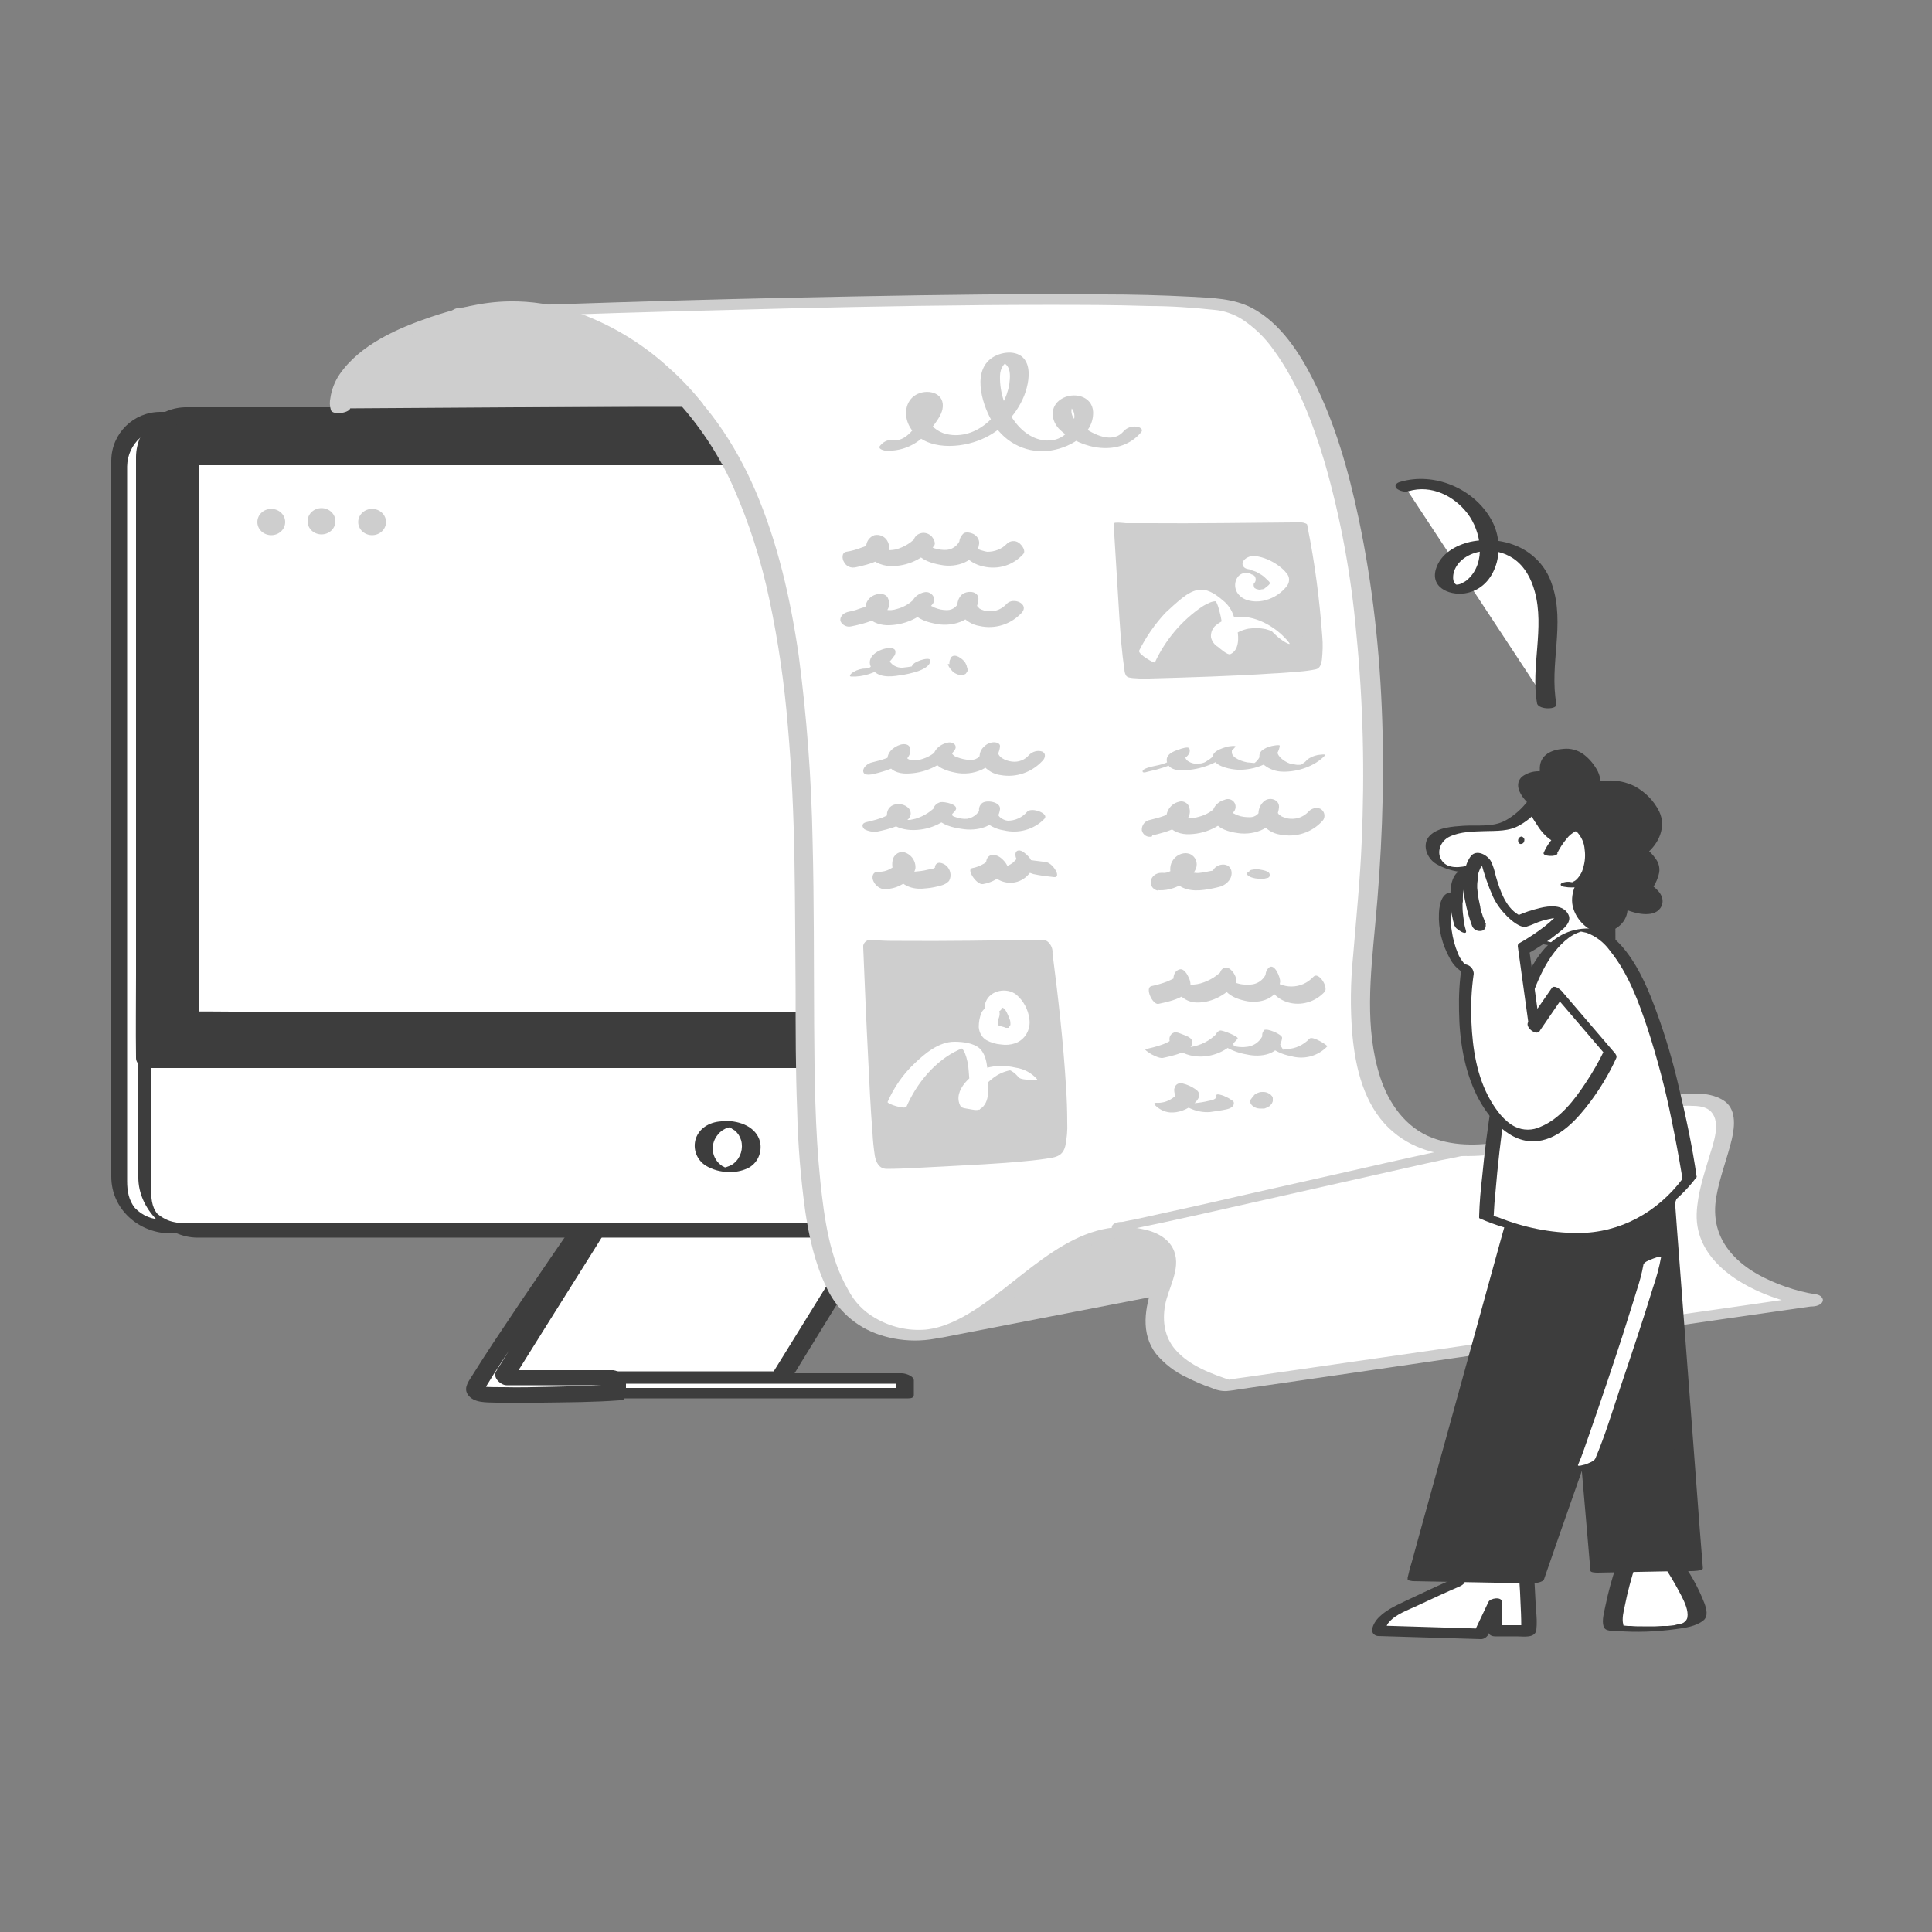 <svg width="240" height="240" viewBox="0 0 240 240" fill="none" xmlns="http://www.w3.org/2000/svg">
<rect x="0" y="0" width="240" height="240" fill="#808080" stroke="none"/>
<g id="Newsletter 1">
<g id="device">
<path id="Vector" d="M20.544 52.08H153.696C156.768 52.032 159.312 54.432 159.408 57.504V146.928C159.312 150 156.768 152.448 153.696 152.352H20.544C17.472 152.4 14.928 150 14.832 146.928V57.504C14.928 54.432 17.472 51.984 20.544 52.08Z" fill="white"/>
<path id="Vector_2" d="M21.12 52.944H152.304C154.032 52.944 155.808 52.8 157.152 54.096C158.64 55.584 158.352 57.936 158.352 59.904V141.744C158.352 143.328 158.4 144.912 158.352 146.544C158.304 149.424 155.856 151.488 153.072 151.488H20.256C18.912 151.536 17.664 151.008 16.752 150.048C15.984 149.088 15.792 147.936 15.792 146.736V59.328C15.792 58.848 15.792 58.416 15.792 57.936C15.84 55.056 18.288 52.992 21.12 52.944C21.648 52.944 21.504 52.272 21.312 51.984C21.024 51.504 20.496 51.216 19.92 51.168C16.608 51.168 13.872 53.808 13.824 57.168C13.824 57.6 13.824 58.08 13.824 58.512V146.16C13.824 150.24 17.28 153.216 21.216 153.216H153.552C153.888 153.216 154.272 153.216 154.608 153.216C157.776 153.024 160.272 150.432 160.32 147.216C160.32 145.68 160.32 144.096 160.32 142.56V58.176C160.368 56.4 159.648 54.624 158.352 53.376C156.912 51.936 154.896 51.12 152.832 51.168H19.872C19.296 51.168 19.44 51.84 19.632 52.128C20.016 52.656 20.544 52.944 21.12 52.944Z" fill="#3D3D3D"/>
<path id="Vector_3" d="M74.496 152.016L62.448 171.264H96.912L108.816 152.016H74.496Z" fill="white"/>
<path id="Vector_4" d="M73.489 151.488L69.409 158.016L62.929 168.336L61.441 170.736C61.249 171.072 61.537 171.456 61.777 171.696C62.113 171.984 62.545 172.128 62.977 172.128H94.225C95.233 172.128 96.337 172.224 97.345 172.128C97.777 172.08 97.921 171.84 98.161 171.504L99.169 169.824L102.913 163.728L107.137 156.864C108.001 155.472 108.865 154.128 109.681 152.736C109.729 152.688 109.777 152.592 109.825 152.544C110.017 152.208 109.729 151.824 109.537 151.584C109.201 151.296 108.769 151.152 108.337 151.152H74.017C73.681 151.152 73.393 151.44 73.441 151.776C73.441 151.872 73.489 152.016 73.537 152.112C73.825 152.592 74.401 152.88 74.977 152.832H109.297L107.809 151.44L103.777 157.968L97.393 168.288L95.905 170.688L96.433 170.352H61.969L63.457 171.744L67.537 165.216L74.017 154.896L75.505 152.496C76.081 151.68 74.017 150.576 73.489 151.488Z" fill="#3D3D3D"/>
<path id="Vector_5" d="M72.769 152.016C72.769 152.016 58.657 172.32 58.849 173.04C59.041 173.76 76.657 173.04 76.657 173.04V171.216H62.449L74.497 151.968H72.769V152.016Z" fill="white"/>
<path id="Vector_6" d="M71.904 151.2C70.608 153.024 69.36 154.848 68.112 156.672C65.808 160.032 63.504 163.44 61.248 166.848C60.384 168.144 59.568 169.44 58.752 170.736C58.32 171.456 57.552 172.32 58.08 173.184C58.8 174.336 60.48 174.192 61.68 174.24C63.552 174.288 65.472 174.288 67.344 174.24C70.56 174.192 73.776 174.192 76.944 173.952H77.136C77.424 173.952 77.616 173.76 77.616 173.472C77.616 173.472 77.616 173.472 77.616 173.424V171.6C77.52 170.88 76.944 170.304 76.176 170.208H61.968L63.264 171.936L67.344 165.408L73.824 155.088L75.312 152.688C75.792 151.968 74.736 150.96 74.016 150.96H72.24C71.712 150.96 71.712 151.584 71.904 151.92C72.144 152.448 72.624 152.784 73.2 152.832H74.976L73.68 151.104L69.6 157.632L63.12 167.952L61.632 170.352C61.152 171.12 62.208 172.08 62.928 172.08H77.136L75.696 170.688V172.512L76.176 172.032C73.584 172.128 70.992 172.224 68.4 172.272C66.432 172.32 64.464 172.368 62.496 172.32C61.728 172.32 60.96 172.32 60.192 172.272C59.904 172.272 59.616 172.224 59.328 172.224H59.136C59.088 172.224 59.328 172.272 59.136 172.224L58.848 172.176C58.752 172.176 58.608 172.08 58.8 172.176C59.232 172.464 59.568 172.896 59.76 173.376C59.808 173.616 59.712 173.52 59.808 173.328C59.952 172.992 60.144 172.656 60.336 172.32L60.384 172.272L60.48 172.08C60.576 171.936 60.624 171.84 60.72 171.696L61.248 170.832C61.68 170.16 62.112 169.488 62.544 168.816C64.704 165.504 66.912 162.288 69.12 159.024C70.56 156.96 72 154.896 73.392 152.832L73.44 152.736C74.112 152.016 72.432 150.48 71.904 151.2Z" fill="#3D3D3D"/>
<path id="Vector_7" d="M112.416 171.264H76.656V173.088H112.416V171.264Z" fill="white"/>
<path id="Vector_8" d="M112.032 170.592H76.272C75.936 170.592 75.552 170.64 75.552 171.024V172.848C75.552 173.376 76.704 173.712 77.04 173.712H112.8C113.136 173.712 113.52 173.664 113.52 173.28V171.456C113.52 170.736 111.312 170.16 111.312 171.024V172.848L112.032 172.416H76.272L77.76 173.28V171.456L77.04 171.888H112.8C113.184 171.888 113.664 171.744 113.424 171.312C113.184 170.88 112.464 170.592 112.032 170.592Z" fill="#3D3D3D"/>
<path id="Vector_9" d="M23.664 52.607H156.816C159.888 52.559 162.432 54.959 162.528 58.031V147.455C162.432 150.527 159.888 152.975 156.816 152.879H23.664C20.592 152.975 18.048 150.527 17.952 147.455V58.031C18.048 54.959 20.592 52.511 23.664 52.607Z" fill="white"/>
<path id="Vector_10" d="M24.384 53.471H155.616C157.44 53.471 159.552 53.279 160.944 54.623C161.472 55.103 161.712 56.399 161.712 57.263V141.935C161.712 143.471 161.712 145.055 161.712 146.591C161.616 149.615 159.12 152.015 156.096 151.967H22.992C22.56 151.967 22.128 151.919 21.696 151.823C20.88 151.679 20.16 151.295 19.536 150.767C18.816 149.903 18.768 148.703 18.768 147.599V60.191C18.768 59.759 18.768 59.279 18.768 58.847C18.864 55.871 21.36 53.471 24.384 53.471C24.672 53.471 24.096 52.751 24.048 52.655C23.856 52.415 23.328 51.695 22.992 51.695C19.872 51.743 17.232 54.047 17.184 57.263C17.184 57.743 17.184 58.223 17.184 58.655V146.303C17.184 150.143 20.688 153.743 24.528 153.743H156.864C157.2 153.743 157.584 153.743 157.92 153.743C160.896 153.599 163.248 151.151 163.296 148.175C163.296 146.591 163.296 145.007 163.296 143.375V59.135C163.296 57.119 162.384 55.439 160.992 53.999C159.696 52.559 157.872 51.743 155.904 51.695H22.944C22.656 51.695 23.184 52.415 23.28 52.511C23.472 52.751 24 53.471 24.384 53.471Z" fill="#3D3D3D"/>
<path id="Vector_11" d="M23.664 51.455H156.816C159.888 51.407 162.432 53.807 162.528 56.879V131.759H17.952V56.879C18.048 53.807 20.592 51.407 23.664 51.455Z" fill="#3D3D3D"/>
<path id="Vector_12" d="M24.096 52.319H155.424C156.768 52.319 158.16 52.175 159.36 52.895C161.616 54.239 161.376 56.591 161.376 58.799V131.375L162 130.895H23.424C21.552 130.895 19.68 130.847 17.808 130.895H17.568L19.056 132.143V58.415C19.056 58.079 19.056 57.743 19.056 57.359C19.008 55.871 19.68 54.479 20.784 53.519C21.696 52.751 22.896 52.319 24.096 52.319C24.432 52.367 24.72 52.079 24.72 51.743C24.72 51.599 24.672 51.503 24.624 51.407C24.336 50.879 23.808 50.591 23.232 50.591C19.776 50.543 16.944 53.279 16.896 56.735C16.896 56.783 16.896 56.783 16.896 56.831V121.055C16.896 124.463 16.848 127.871 16.896 131.279V131.423C16.896 132.191 17.712 132.671 18.384 132.671H157.056C158.928 132.671 160.8 132.719 162.672 132.671H162.912C163.152 132.671 163.536 132.479 163.536 132.191V62.831C163.536 61.055 163.536 59.279 163.536 57.455C163.536 53.375 160.032 50.591 156.144 50.591H23.232C22.896 50.591 22.608 50.831 22.608 51.215C22.608 51.359 22.656 51.455 22.704 51.551C22.992 52.031 23.52 52.319 24.096 52.319Z" fill="#3D3D3D"/>
<path id="Vector_13" d="M90.384 145.344C92.001 145.344 93.312 144.076 93.312 142.512C93.312 140.948 92.001 139.68 90.384 139.68C88.767 139.68 87.456 140.948 87.456 142.512C87.456 144.076 88.767 145.344 90.384 145.344Z" fill="white"/>
<path id="Vector_14" d="M90.672 140.063C90.72 140.063 91.008 140.063 90.672 140.063C90.384 140.015 90.912 140.111 90.672 140.063C90.816 140.111 90.72 140.063 90.672 140.063L90.864 140.159C91.008 140.207 90.72 140.063 90.912 140.207C91.056 140.303 91.152 140.351 91.296 140.447C91.68 140.783 91.92 141.167 92.064 141.647C92.352 142.655 92.016 143.807 91.2 144.479C91.056 144.623 90.864 144.719 90.672 144.815C90.528 144.863 90.432 144.911 90.288 144.959C90.048 145.007 90.384 144.959 90.144 145.007C90.096 145.007 89.856 145.055 90.048 145.007C90.048 145.007 89.76 145.007 89.952 145.007H90.048C89.856 145.007 90.096 145.007 90.096 145.007C89.808 144.959 90.336 145.055 90.048 145.007C89.904 144.959 90 145.007 90.048 145.007L89.856 144.911H89.808L89.616 144.767C88.464 143.951 88.176 142.319 89.04 141.119C89.184 140.927 89.328 140.735 89.52 140.591C89.712 140.399 89.952 140.303 90.192 140.159C90.288 140.111 90.432 140.063 90.528 140.063L90.672 140.015C90.48 140.063 90.816 140.015 90.864 140.015C91.056 140.015 91.728 139.871 91.344 139.583C90.864 139.343 90.336 139.247 89.808 139.295C88.368 139.295 86.928 140.015 86.448 141.407C86.016 142.703 86.544 144.095 87.696 144.815C88.512 145.295 89.472 145.583 90.48 145.583C91.296 145.631 92.064 145.487 92.832 145.151C94.08 144.575 94.704 143.183 94.416 141.839C93.936 139.967 91.92 139.247 90.144 139.247C90 139.247 89.136 139.247 89.28 139.583C89.328 139.727 89.664 139.823 89.76 139.823C90.048 139.967 90.336 140.015 90.672 140.063Z" fill="#3D3D3D"/>
<path id="Vector_15" d="M156.528 57.167H23.664V126.383H156.528V57.167Z" fill="white"/>
<path id="Vector_16" d="M24.049 57.791H151.537C153.265 57.791 154.993 57.84 156.721 57.791H156.961L155.473 56.928V125.087C155.425 125.375 155.425 125.711 155.473 125.999C155.473 126.047 155.473 126.095 155.473 126.095L156.193 125.663H28.657C26.929 125.663 25.201 125.615 23.473 125.663H23.233L24.721 126.527V60.191C24.769 59.279 24.769 58.416 24.721 57.504V57.407C24.721 56.688 22.513 56.063 22.513 56.975V123.359C22.465 124.271 22.465 125.135 22.513 126.047C22.513 126.095 22.513 126.143 22.513 126.143C22.513 126.671 23.617 127.007 24.001 127.007H156.865C157.153 127.007 157.585 126.959 157.585 126.576V60.191C157.633 59.279 157.633 58.416 157.585 57.504C157.585 57.456 157.585 57.407 157.585 57.407C157.585 56.88 156.433 56.544 156.097 56.544H23.473C23.377 56.544 23.329 56.544 23.233 56.544C22.849 56.544 22.369 56.639 22.609 57.12C22.849 57.599 23.617 57.791 24.049 57.791Z" fill="#3D3D3D"/>
<path id="Vector_17" d="M33.697 66.48C34.651 66.48 35.425 65.749 35.425 64.848C35.425 63.947 34.651 63.216 33.697 63.216C32.742 63.216 31.969 63.947 31.969 64.848C31.969 65.749 32.742 66.48 33.697 66.48Z" fill="#CECECE"/>
<path id="Vector_18" d="M39.936 66.383C40.89 66.383 41.664 65.653 41.664 64.751C41.664 63.85 40.89 63.119 39.936 63.119C38.982 63.119 38.208 63.85 38.208 64.751C38.208 65.653 38.982 66.383 39.936 66.383Z" fill="#CECECE"/>
<path id="Vector_19" d="M46.224 66.48C47.178 66.48 47.952 65.749 47.952 64.848C47.952 63.947 47.178 63.216 46.224 63.216C45.27 63.216 44.496 63.947 44.496 64.848C44.496 65.749 45.27 66.48 46.224 66.48Z" fill="#CECECE"/>
</g>
<g id="news">
<g id="newspaper">
<path id="Vector_20" d="M117.265 165.263L148.609 159.167C148.609 159.167 146.545 151.343 138.817 153.071C128.161 155.423 117.265 165.263 117.265 165.263Z" fill="#CECECE"/>
<path id="Vector_21" d="M117.168 166.128L127.776 164.064L144.624 160.8L148.464 160.032C148.992 159.936 149.856 159.552 149.664 158.832C148.656 154.944 145.2 151.968 141.12 151.968C139.2 152.064 137.328 152.448 135.552 153.12C133.68 153.792 131.808 154.56 130.032 155.472C126.816 157.152 123.744 159.072 120.816 161.232C119.328 162.336 117.792 163.488 116.4 164.736C116.016 165.072 115.824 165.6 116.304 165.936C116.832 166.224 117.504 166.128 117.984 165.744C121.392 162.72 125.136 160.08 129.12 157.824C132.24 156.096 135.648 154.416 139.152 153.744C141.456 153.264 143.904 154.032 145.44 155.856C145.776 156.24 146.112 156.672 146.4 157.152L146.592 157.488L146.64 157.584C146.784 157.824 146.592 157.488 146.64 157.632C146.688 157.776 146.832 158.016 146.928 158.208C147.12 158.592 147.264 159.024 147.408 159.456L148.608 158.256L138 160.32L121.152 163.584L117.312 164.352C116.784 164.448 116.112 164.736 116.064 165.36C116.016 165.984 116.736 166.224 117.168 166.128Z" fill="#CECECE"/>
<path id="Vector_22" d="M225.168 161.471C225.168 161.471 214.704 160.031 212.256 153.167C209.808 146.303 220.272 135.407 208.56 136.607C196.848 137.807 165.12 158.351 169.44 117.263C173.856 75.551 164.88 40.031 152.208 37.919C139.536 35.807 57.12 38.783 57.12 38.783C124.128 37.535 86.16 152.783 107.952 164.255C120.672 170.975 128.16 153.839 138.768 153.071C138.768 153.071 146.928 152.543 144.384 159.167C141.84 165.791 143.664 169.247 152.208 172.079L225.168 161.471Z" fill="white"/>
<path id="Vector_23" d="M225.648 160.799C224.352 160.607 223.056 160.271 221.808 159.839C219.36 158.975 216.864 157.727 215.136 155.759C213.312 153.695 212.736 151.295 213.216 148.607C213.648 146.159 214.56 143.903 215.136 141.503C215.52 139.823 215.712 137.663 214.032 136.655C212.16 135.503 209.424 135.791 207.36 136.175C204.192 136.751 201.072 137.855 198 138.863C194.4 140.063 191.04 141.119 187.344 141.743C184.176 142.271 180.912 142.511 177.84 141.311C174.624 140.063 172.512 137.087 171.456 133.823C169.488 127.727 170.256 121.151 170.832 114.863C172.416 98.112 172.272 80.879 168.768 64.368C167.52 58.511 165.888 52.703 163.2 47.328C161.472 43.871 159.072 40.127 155.52 38.255C153.216 37.056 150.528 37.008 147.984 36.864C144.336 36.672 140.64 36.575 136.992 36.575C126.864 36.48 116.688 36.623 106.56 36.816C96.336 37.008 86.112 37.248 75.888 37.584C69.984 37.776 64.08 37.968 58.176 38.16L57.312 38.208C56.88 38.208 56.064 38.4 55.968 38.928C55.872 39.456 56.544 39.599 56.928 39.551C62.208 39.456 67.536 40.127 72.528 41.999C76.704 43.584 80.496 46.08 83.616 49.295C86.736 52.608 89.28 56.4 91.104 60.528C93.072 64.992 94.56 69.647 95.568 74.448C96.672 79.632 97.44 84.912 97.872 90.24C98.352 95.712 98.592 101.231 98.688 106.751C98.784 112.175 98.784 117.599 98.832 122.975C98.832 127.967 98.832 132.959 99.024 137.903C99.12 142.127 99.456 146.303 100.032 150.479C100.512 153.695 101.232 156.959 102.672 159.935C103.968 162.719 106.32 164.831 109.2 165.791C112.464 166.895 116.064 166.751 119.232 165.359C122.4 164.015 125.088 161.903 127.776 159.839C130.272 157.871 132.816 155.711 135.84 154.559C136.8 154.175 137.808 153.935 138.816 153.839H139.392C139.632 153.839 139.248 153.839 139.488 153.839C139.968 153.887 140.448 153.935 140.928 154.031C141.888 154.175 142.704 154.703 143.328 155.423C144.24 156.671 143.712 158.255 143.232 159.599C142.224 162.383 141.648 165.647 143.616 168.191C144.672 169.439 145.968 170.447 147.456 171.119C148.416 171.599 149.376 172.031 150.384 172.367C151.008 172.655 151.728 172.847 152.4 172.799C152.976 172.751 153.552 172.655 154.128 172.559L164.4 171.071L180.528 168.719L198.48 166.127L214.32 163.823L224.016 162.431L225.36 162.239C225.744 162.191 226.512 161.855 226.416 161.375C226.32 160.895 225.456 160.895 225.12 160.943L217.872 161.999L200.448 164.495L179.424 167.519L161.136 170.159L155.136 171.023C154.176 171.167 153.216 171.263 152.304 171.455H152.16L153.024 171.503C150.528 170.687 147.744 169.679 145.968 167.615C144.672 166.079 144.384 164.159 144.72 162.191C145.104 160.031 146.688 157.679 145.872 155.471C145.296 153.887 143.712 153.071 142.176 152.735C133.728 150.767 127.392 158.735 121.008 162.767C119.184 163.919 117.216 164.927 115.008 165.167C112.8 165.359 110.592 164.831 108.72 163.727C107.28 162.911 106.128 161.711 105.36 160.223C103.056 156.287 102.384 151.295 101.904 146.735C101.232 140.255 101.184 133.727 101.136 127.199C101.088 119.615 101.136 112.079 100.944 104.495C100.8 96.767 100.224 89.04 99.216 81.407C98.208 74.448 96.624 67.439 93.84 60.959C91.296 55.056 87.648 49.632 82.608 45.599C77.136 41.231 70.32 39.023 63.408 38.4C61.392 38.208 59.328 38.16 57.312 38.208L56.928 39.551C61.152 39.407 65.328 39.264 69.504 39.12C79.104 38.783 88.752 38.544 98.352 38.303C108.864 38.063 119.424 37.871 129.984 37.871C134.208 37.871 138.432 37.871 142.704 38.016C145.44 38.016 148.176 38.208 150.864 38.495C152.064 38.592 153.264 39.023 154.272 39.648C155.808 40.656 157.104 41.904 158.16 43.392C161.232 47.568 163.104 52.608 164.592 57.551C166.56 64.463 167.856 71.519 168.48 78.624C169.344 87.263 169.536 95.951 169.152 104.591C168.96 109.295 168.48 113.951 168.096 118.655C167.76 121.967 167.712 125.279 168 128.591C168.384 132.671 169.44 137.183 172.56 140.159C177.984 145.343 186.528 143.615 193.008 141.839C196.512 140.879 199.92 139.679 203.376 138.623C204.144 138.383 204.912 138.143 205.68 137.951L205.968 137.903L206.448 137.807C206.784 137.711 207.12 137.663 207.456 137.615C207.792 137.567 208.032 137.519 208.368 137.471C208.8 137.423 208.224 137.471 208.656 137.423C209.088 137.375 209.664 137.327 210.192 137.375C211.008 137.375 212.016 137.471 212.592 138.143C213.792 139.487 212.832 142.031 212.4 143.471C211.68 145.871 210.864 148.271 210.768 150.767C210.576 156.431 216.144 159.839 220.944 161.375C222.192 161.807 223.488 162.095 224.784 162.287C225.264 162.335 226.08 162.239 226.368 161.759C226.656 161.279 226.08 160.847 225.648 160.799Z" fill="#CECECE"/>
<path id="Vector_24" d="M42.336 50.736C42.336 50.736 40.032 43.584 57.12 38.784C73.872 34.08 86.208 50.448 86.208 50.448" fill="#CECECE"/>
<path id="Vector_25" d="M43.489 50.592C43.153 49.536 43.489 48.384 43.968 47.424C45.505 44.16 49.248 42.24 52.465 40.944C55.248 39.792 58.273 38.832 61.297 38.544C63.745 38.352 66.24 38.592 68.641 39.264C72.865 40.512 76.752 42.672 80.016 45.6C81.216 46.608 82.368 47.712 83.472 48.864C84.001 49.44 84.481 50.064 85.008 50.64L85.056 50.736C85.489 51.312 87.745 50.736 87.312 50.16C86.016 48.528 84.576 46.992 82.993 45.6C79.632 42.528 75.648 40.176 71.329 38.688C68.737 37.824 66.001 37.392 63.264 37.44C59.904 37.488 56.736 38.304 53.569 39.36C49.441 40.752 44.688 42.816 42.145 46.56C41.569 47.424 41.184 48.432 41.041 49.44C40.944 49.92 40.944 50.4 41.089 50.88V50.928C41.377 51.696 43.728 51.216 43.489 50.592Z" fill="#CECECE"/>
<path id="Vector_26" d="M161.136 65.135C161.136 65.135 141.552 65.375 139.536 65.135C139.536 65.135 140.544 84.095 141.12 84.095C141.696 84.095 160.704 83.567 162.48 82.943C164.256 82.319 161.136 65.135 161.136 65.135Z" fill="#CECECE"/>
<path id="Vector_27" d="M160.561 64.896C154.609 64.944 148.609 65.04 142.657 64.992H141.457H141.073H140.641H139.873C139.777 64.992 139.345 64.944 139.825 64.992C139.681 64.992 139.345 64.944 139.873 64.992C139.825 64.992 138.337 64.8 138.337 65.04C138.577 68.928 138.817 72.864 139.057 76.752C139.201 78.864 139.345 81.024 139.681 83.136C139.681 83.376 139.729 83.616 139.825 83.808C139.969 84.192 140.401 84.192 140.785 84.24C141.457 84.288 142.081 84.336 142.753 84.288C147.841 84.144 152.977 84 158.065 83.664C159.169 83.616 160.273 83.52 161.425 83.424C162.097 83.376 162.817 83.28 163.489 83.136C164.017 82.992 164.113 82.464 164.209 81.984C164.305 81.024 164.353 80.064 164.257 79.056C163.921 74.496 163.345 69.984 162.433 65.472C162.433 65.376 162.385 65.28 162.385 65.184C162.289 64.752 159.985 64.896 159.985 64.992C160.705 68.832 161.281 72.72 161.665 76.608C161.761 77.76 161.857 78.912 161.905 80.064C161.953 80.832 161.905 81.6 161.713 82.32C161.665 82.464 161.569 82.608 161.425 82.704C161.329 82.752 161.521 82.704 161.377 82.704L161.233 82.752L160.849 82.8C160.225 82.896 159.265 82.992 158.449 83.04C153.361 83.424 148.273 83.568 143.137 83.712C142.417 83.712 141.697 83.76 141.025 83.76C140.881 83.76 140.737 83.76 140.641 83.76C139.825 83.808 142.321 83.856 142.369 84.048C142.369 84 142.369 84 142.321 84C142.273 84 142.273 83.808 142.273 83.712C141.937 81.936 141.745 80.112 141.649 78.336C141.313 74.016 141.025 69.696 140.785 65.376V65.088L139.201 65.28C140.401 65.376 141.649 65.424 142.897 65.424C144.625 65.424 146.401 65.424 148.129 65.424C151.825 65.424 155.521 65.376 159.217 65.328L161.761 65.28C162.001 65.28 162.529 65.28 162.193 65.04C161.857 64.8 160.945 64.896 160.561 64.896Z" fill="#CECECE"/>
<path id="Vector_28" d="M129.792 117.888C129.792 117.888 110.256 118.224 108.24 117.888C108.24 117.888 109.248 144 109.824 144C110.4 144 129.408 143.28 131.184 142.416C132.96 141.552 129.792 117.888 129.792 117.888Z" fill="#CECECE"/>
<path id="Vector_29" d="M129.504 116.735C123.504 116.831 117.504 116.927 111.552 116.879C110.784 116.879 110.064 116.879 109.296 116.831H108.864C108.576 116.831 108.96 116.831 108.72 116.831C108.48 116.831 108.384 116.831 108.192 116.783C107.76 116.687 107.328 117.023 107.232 117.455C107.232 117.551 107.232 117.599 107.232 117.695C107.424 122.351 107.616 127.007 107.856 131.663C108 134.687 108.144 137.711 108.384 140.735C108.432 141.695 108.528 142.607 108.672 143.567C108.816 144.383 109.2 145.199 110.16 145.199C112.464 145.199 114.816 145.007 117.12 144.911C120.528 144.719 123.984 144.575 127.392 144.239C128.496 144.143 129.648 143.999 130.752 143.807C131.616 143.615 132.096 143.279 132.336 142.367C132.528 141.407 132.624 140.399 132.576 139.439C132.576 137.999 132.528 136.559 132.432 135.119C132.096 129.551 131.472 124.031 130.752 118.463L130.704 118.127C130.704 117.503 130.272 116.975 129.696 116.783C129.264 116.687 128.832 117.023 128.736 117.455C128.736 117.551 128.736 117.647 128.736 117.695C129.36 122.351 129.888 127.007 130.272 131.711C130.56 134.543 130.704 137.375 130.608 140.207C130.608 140.303 130.608 140.447 130.608 140.543C130.608 140.639 130.656 140.303 130.608 140.639C130.608 140.831 130.56 141.023 130.512 141.215C130.464 141.407 130.368 141.791 130.464 141.407C130.464 141.455 130.416 141.503 130.416 141.551C130.272 141.743 130.608 141.359 130.464 141.503C130.32 141.647 130.704 141.455 130.56 141.455C130.512 141.455 130.464 141.503 130.416 141.503L130.32 141.551C130.32 141.551 130.56 141.503 130.416 141.503L130.128 141.551C129.648 141.647 129.168 141.695 128.688 141.791C125.568 142.175 122.4 142.319 119.28 142.511C116.4 142.655 113.52 142.799 110.64 142.895C110.304 142.895 109.968 142.895 109.632 142.943C109.584 142.943 109.44 142.943 109.44 142.943C109.44 142.943 110.112 143.183 110.16 143.183C110.304 143.327 110.4 143.471 110.496 143.615C110.448 143.471 110.592 143.999 110.544 143.807C110.544 143.711 110.496 143.615 110.496 143.519L110.448 143.327C110.4 143.087 110.496 143.615 110.448 143.375C110.4 142.943 110.352 142.559 110.304 142.175C110.064 139.487 109.92 136.751 109.776 134.015C109.488 128.831 109.248 123.647 109.056 118.463C109.056 118.367 109.056 118.271 109.056 118.175L108.096 119.087C109.104 119.231 110.16 119.279 111.168 119.231C112.896 119.279 114.672 119.279 116.448 119.231C120.096 119.231 123.792 119.183 127.488 119.135L129.936 119.087C131.376 119.039 130.704 116.735 129.504 116.735Z" fill="#CECECE"/>
</g>
<path id="Vector_30" d="M139.008 152.879C139.68 152.831 140.352 152.735 141.024 152.591C142.08 152.351 143.184 152.159 144.24 151.919C147.6 151.199 150.96 150.431 154.368 149.663L166.512 146.927C170.064 146.111 173.616 145.343 177.168 144.527C178.416 144.239 179.616 143.999 180.864 143.759C181.296 143.663 181.728 143.567 182.112 143.519L182.544 143.423C182.736 143.375 183.024 143.375 182.592 143.423C182.736 143.423 183.024 143.423 182.448 143.423C182.88 143.423 183.696 143.375 183.888 142.895C184.08 142.415 183.312 142.271 182.976 142.271C182.304 142.319 181.632 142.415 180.96 142.559C179.904 142.799 178.8 142.991 177.744 143.231C174.384 143.951 171.024 144.719 167.664 145.487L155.52 148.223C151.968 149.039 148.416 149.855 144.864 150.623C143.616 150.911 142.416 151.151 141.168 151.439L139.92 151.679L139.488 151.775C139.248 151.823 139.008 151.823 139.44 151.775C139.296 151.775 139.008 151.775 139.584 151.775C139.152 151.775 138.336 151.823 138.144 152.303C137.952 152.783 138.72 152.879 139.008 152.879Z" fill="#CECECE"/>
<path id="Vector_31" d="M109.871 55.968C111.599 56.112 113.279 55.536 114.575 54.384C115.103 53.904 115.583 53.376 116.015 52.8C116.495 52.128 117.071 51.36 117.119 50.496C117.215 48.672 115.055 48.288 113.759 49.056C112.463 49.824 112.271 51.504 112.895 52.8C114.431 55.872 118.703 55.776 121.439 54.768C124.079 53.808 126.191 51.744 127.247 49.104C127.679 47.952 128.015 46.416 127.583 45.216C126.959 43.536 124.943 43.536 123.551 44.256C120.671 45.792 121.919 50.016 123.167 52.224C124.511 54.768 127.247 56.304 130.127 56.016C132.623 55.776 135.887 54.096 135.791 51.168C135.695 49.152 133.295 48.624 131.807 49.584C130.319 50.544 130.559 52.368 131.711 53.424C134.351 55.872 139.151 56.784 141.743 53.712C142.127 53.28 141.455 52.992 141.119 52.992C140.543 52.944 139.967 53.136 139.583 53.568C138.191 55.2 135.839 53.952 134.447 52.992C133.727 52.512 132.863 51.648 133.151 50.688C133.199 50.544 133.295 50.448 133.343 50.304C133.343 50.352 132.767 50.448 132.767 50.448L133.007 50.592C133.391 50.976 133.535 51.504 133.439 52.032C133.151 53.52 131.903 54.672 130.367 54.72C128.639 54.816 127.103 53.76 126.095 52.416C124.847 50.784 124.175 48.768 124.223 46.704C124.223 46.224 124.367 45.744 124.655 45.36C124.751 45.264 124.799 45.168 124.895 45.12H124.751C124.847 45.168 124.895 45.216 124.943 45.264C125.615 45.84 125.471 46.992 125.375 47.76C124.799 51.12 121.631 54.528 117.983 54C116.831 53.856 115.823 53.184 115.247 52.176C114.959 51.648 114.863 51.072 114.959 50.544C115.007 50.304 115.151 50.112 115.199 49.92C115.247 49.632 114.383 49.776 114.527 50.016C114.575 50.112 114.719 50.208 114.767 50.304C115.295 51.312 113.999 52.704 113.375 53.424C112.751 54.144 111.935 54.816 110.975 54.672C110.399 54.576 109.823 54.816 109.439 55.248C108.959 55.68 109.487 55.872 109.871 55.968Z" fill="#CECECE"/>
<path id="Vector_32" d="M143.472 82.272C144.768 79.488 146.784 77.088 149.328 75.36C149.616 75.168 150 74.976 150.336 74.832C150.576 74.736 150.816 74.688 151.056 74.688C151.152 74.688 151.248 74.688 151.344 74.688C151.776 74.736 151.536 74.544 150.672 74.064C150.816 74.4 151.056 74.64 151.2 75.024C151.344 75.36 151.44 75.744 151.536 76.128C151.824 77.232 152.208 79.344 150.864 79.92L152.448 80.832C152.64 80.976 152.448 80.64 152.4 80.496C152.352 80.304 152.4 80.112 152.448 79.92C152.544 79.584 152.784 79.296 153.024 79.056C153.6 78.576 154.32 78.24 155.088 78.096C155.808 78 156.48 78 157.2 78.144C157.536 78.24 157.824 78.336 158.112 78.432C158.544 78.576 157.92 78.384 157.92 78.288C157.92 78.384 158.256 78.672 158.352 78.768C158.736 79.152 159.168 79.488 159.648 79.776C159.744 79.824 160.416 80.208 160.128 79.824C158.736 78.048 156.288 76.56 153.984 76.608C152.928 76.608 151.872 76.992 151.056 77.664C150.624 78 150.384 78.576 150.432 79.152C150.528 79.632 150.864 80.112 151.296 80.352C151.536 80.544 152.496 81.408 152.832 81.264C154.416 80.544 153.696 77.76 153.264 76.56C153.024 75.792 152.544 75.072 151.92 74.592C151.2 73.968 150.24 73.248 149.232 73.248C148.32 73.248 147.504 73.776 146.832 74.304C146.112 74.88 145.44 75.504 144.768 76.128C143.472 77.52 142.368 79.104 141.504 80.832C141.36 81.264 143.424 82.464 143.472 82.272Z" fill="white"/>
<path id="Vector_33" d="M153.887 71.52C153.215 72.24 153.311 73.392 154.031 74.016C154.079 74.064 154.079 74.064 154.127 74.112C154.943 74.784 156.287 74.832 157.247 74.544C158.303 74.256 159.215 73.632 159.887 72.768C160.223 72.288 160.223 71.664 159.839 71.232C159.551 70.848 159.215 70.56 158.831 70.272C157.967 69.648 157.007 69.216 155.951 69.072C155.663 69.024 155.327 69.072 155.039 69.216C154.799 69.312 154.559 69.504 154.415 69.744C154.175 70.272 154.607 70.656 155.087 70.704L155.327 70.752L155.471 70.8H155.375C155.519 70.848 155.663 70.896 155.807 70.944C155.951 70.992 156.095 71.04 156.239 71.136L156.335 71.184C156.431 71.232 156.431 71.232 156.287 71.184C156.335 71.232 156.431 71.232 156.479 71.28C156.767 71.424 157.007 71.616 157.247 71.856L157.439 72.048C157.487 72.096 157.631 72.192 157.487 72.096C157.631 72.192 157.727 72.336 157.823 72.528L157.727 72.336C157.775 72.432 157.775 72.48 157.775 72.576V72.336C157.775 72.384 157.727 72.528 157.775 72.432C157.823 72.336 157.775 72.432 157.775 72.48C157.727 72.528 157.727 72.624 157.775 72.48C157.727 72.528 157.727 72.528 157.679 72.576C157.631 72.672 157.535 72.72 157.439 72.816C157.391 72.864 157.391 72.864 157.343 72.912C157.199 73.056 157.487 72.816 157.391 72.864C157.295 72.912 157.247 72.96 157.151 73.056L157.007 73.152C156.911 73.248 157.247 73.056 157.103 73.104C156.959 73.152 156.911 73.2 156.863 73.2C156.815 73.2 156.623 73.296 156.815 73.2C157.007 73.104 156.815 73.2 156.767 73.2L156.479 73.248C156.335 73.296 156.767 73.2 156.623 73.248H156.479H156.335C156.095 73.248 156.527 73.248 156.431 73.248L156.143 73.2C156.383 73.2 156.287 73.248 156.191 73.2C156.095 73.152 156.095 73.152 156.047 73.152C155.999 73.152 156.239 73.248 156.095 73.2L155.951 73.104C155.951 73.104 155.855 73.008 155.903 73.104C155.951 73.2 155.903 73.056 155.855 73.056C155.807 72.96 155.759 72.912 155.711 72.816L155.807 73.008C155.759 72.864 155.711 72.672 155.711 72.528V72.768C155.711 72.672 155.759 72.576 155.759 72.432C155.855 72.24 155.615 72.624 155.759 72.48C156.047 72.24 156.047 71.856 155.855 71.568C155.759 71.472 155.663 71.376 155.519 71.376C154.943 70.992 154.319 71.136 153.887 71.52Z" fill="white"/>
<path id="Vector_34" d="M112.608 137.471C113.856 134.591 116.16 131.759 119.088 130.415C119.28 130.319 119.472 130.271 119.664 130.175C119.808 130.127 119.952 130.079 120.096 130.079L119.184 129.983C119.184 130.031 119.472 130.223 119.52 130.271C119.664 130.415 119.76 130.607 119.856 130.799C120.144 131.519 120.288 132.287 120.336 133.055C120.432 134.303 120.768 136.751 119.376 137.471L121.728 137.855C120.912 136.415 122.208 134.783 123.36 133.919C123.984 133.439 124.704 133.103 125.472 132.959C126.144 132.863 125.184 132.959 125.232 132.863C125.232 132.863 125.616 133.007 125.664 133.055C126 133.247 126.288 133.535 126.528 133.823C126.768 134.111 127.632 134.111 127.968 134.159C128.064 134.159 128.976 134.207 128.832 134.063C128.16 133.295 127.2 132.767 126.144 132.623C124.944 132.335 123.696 132.335 122.496 132.671C120.816 133.247 118.224 135.455 119.328 137.423C119.472 137.663 120.096 137.711 120.336 137.759C120.672 137.807 121.344 137.999 121.68 137.807C122.4 137.423 122.688 136.607 122.736 135.839C122.832 134.783 122.784 133.679 122.64 132.623C122.544 131.807 122.352 130.895 121.728 130.271C120.96 129.551 119.568 129.407 118.56 129.407C116.64 129.407 114.912 130.847 113.616 132.095C112.176 133.439 111.024 135.119 110.256 136.895C110.208 137.135 112.416 137.855 112.608 137.471Z" fill="white"/>
<path id="Vector_35" d="M121.92 125.808C121.68 126.384 121.584 126.96 121.584 127.584C121.632 128.256 121.968 128.88 122.544 129.216C123.072 129.504 123.696 129.696 124.32 129.744C124.944 129.84 125.52 129.792 126.096 129.6C127.344 129.168 128.064 127.872 127.872 126.576C127.728 125.424 127.152 124.32 126.24 123.552C125.088 122.64 123.024 122.976 122.448 124.464C122.352 124.704 122.304 124.992 122.4 125.28C122.496 125.52 122.736 125.712 123.024 125.808C123.648 125.952 124.272 125.712 124.56 125.136C124.56 125.088 124.608 125.04 124.608 124.992C124.512 125.184 124.464 125.184 124.56 125.088L124.608 125.04C124.512 125.232 124.416 125.232 124.56 125.136L124.512 125.184C124.416 125.232 124.368 125.232 124.464 125.232C124.56 125.232 124.608 125.232 124.368 125.232C124.416 125.232 124.464 125.232 124.512 125.184C124.704 125.136 124.224 125.184 124.416 125.184C124.464 125.184 124.512 125.184 124.56 125.184L124.368 125.136H124.464C124.512 125.136 124.56 125.184 124.608 125.184L124.464 125.136L124.56 125.184C124.608 125.184 124.704 125.28 124.704 125.28C124.752 125.328 124.8 125.376 124.8 125.376C124.896 125.472 124.992 125.616 125.04 125.712L124.896 125.472C125.136 125.856 125.328 126.336 125.472 126.768L125.424 126.48C125.472 126.72 125.52 126.912 125.52 127.152C125.52 127.344 125.52 127.152 125.52 127.104C125.52 127.152 125.52 127.2 125.52 127.248C125.52 127.296 125.52 127.344 125.472 127.392C125.424 127.44 125.472 127.44 125.472 127.488C125.472 127.536 125.472 127.536 125.52 127.344C125.52 127.392 125.472 127.44 125.472 127.44L125.424 127.536C125.376 127.632 125.424 127.584 125.472 127.44C125.424 127.44 125.424 127.536 125.376 127.536C125.28 127.632 125.616 127.344 125.424 127.488C125.376 127.536 125.328 127.536 125.328 127.584C125.232 127.68 125.616 127.44 125.424 127.536C125.376 127.584 125.328 127.584 125.28 127.584C125.28 127.584 125.616 127.488 125.376 127.536L125.28 127.68C125.04 127.68 125.232 127.68 125.28 127.68C125.52 127.68 125.28 127.68 125.232 127.68H125.088C124.992 127.68 124.848 127.68 124.752 127.632C124.56 127.632 124.944 127.68 124.848 127.632L124.704 127.584C124.512 127.536 124.32 127.488 124.08 127.392C123.84 127.296 124.272 127.536 124.08 127.392L123.936 127.296C123.84 127.248 124.08 127.488 123.984 127.296C123.936 127.248 123.936 127.2 123.888 127.152L124.032 127.392C123.984 127.296 123.936 127.2 123.936 127.152L123.984 127.44C123.936 127.344 123.936 127.2 123.936 127.104C123.936 126.864 123.888 127.344 123.936 127.152C123.936 127.104 123.936 127.008 123.936 126.96C123.936 126.816 123.984 126.72 124.032 126.576L124.08 126.432C124.032 126.624 124.176 126.192 124.08 126.432C124.176 126.192 124.224 125.904 124.128 125.616C124.032 125.376 123.792 125.184 123.504 125.088C122.88 124.896 122.208 125.184 121.92 125.808Z" fill="white"/>
<path id="Vector_36" d="M106.321 70.463C107.665 70.175 111.217 69.407 110.305 67.344C110.017 66.671 109.297 66.335 108.625 66.48C107.809 66.767 107.377 67.68 107.713 68.496C107.713 68.543 107.761 68.591 107.761 68.639C108.193 69.743 109.441 70.272 110.593 70.32C112.705 70.368 114.673 69.456 116.017 67.823C116.305 67.487 115.969 66.912 115.729 66.624C115.393 66.287 114.865 66.096 114.385 66.24C113.281 66.528 113.233 67.823 113.809 68.639C114.481 69.6 115.777 69.984 116.881 70.175C118.801 70.559 121.345 69.791 121.633 67.535C121.681 67.055 121.393 66.624 121.009 66.383C120.673 66.192 120.001 65.999 119.665 66.287C118.897 67.055 119.089 68.016 119.665 68.832C120.289 69.647 121.201 70.175 122.161 70.368C123.985 70.799 125.857 70.224 127.105 68.832C127.489 68.4 126.913 67.68 126.577 67.439C126.145 67.103 125.473 67.151 125.089 67.535C124.465 68.207 123.553 68.543 122.641 68.543C122.545 68.543 121.009 68.207 121.345 67.919L119.377 66.671C119.233 67.535 118.513 68.207 117.649 68.303C117.121 68.352 116.593 68.255 116.065 68.112C115.969 68.064 115.585 67.871 115.537 67.919C115.489 67.968 115.681 68.112 115.633 68.112L114.001 66.528C113.281 67.391 112.321 67.968 111.265 68.255C110.785 68.352 110.353 68.352 109.873 68.352C109.921 68.352 109.729 68.303 109.729 68.303C109.729 68.303 109.969 68.543 109.921 68.496C109.873 68.448 109.969 68.352 109.969 68.303L108.289 67.439C108.241 67.296 108.433 67.296 108.193 67.439C108.145 67.487 108.049 67.535 107.953 67.632C107.665 67.775 107.377 67.919 107.041 68.016C106.417 68.255 105.793 68.448 105.121 68.543C104.545 68.639 104.593 69.407 104.833 69.791C105.121 70.368 105.697 70.608 106.321 70.463Z" fill="#CECECE"/>
<path id="Vector_37" d="M105.744 77.808C107.184 77.52 111.312 76.608 110.304 74.304C110.064 73.728 109.248 73.68 108.768 73.872C107.808 74.16 107.28 75.168 107.568 76.128C107.568 76.176 107.568 76.176 107.616 76.224C108 77.232 109.152 77.616 110.112 77.664C112.32 77.712 114.432 76.752 115.824 75.072C116.448 74.304 115.632 73.344 114.768 73.584C113.712 73.824 112.848 74.832 113.376 75.936C113.904 76.992 115.392 77.328 116.4 77.52C118.512 77.904 121.248 76.992 121.536 74.544C121.68 73.344 120.048 73.296 119.424 73.92C118.8 74.592 118.752 75.6 119.328 76.32C119.904 77.088 120.768 77.616 121.68 77.76C123.6 78.192 125.568 77.568 126.912 76.128C127.92 75.024 125.856 74.112 125.04 75.024C124.464 75.648 123.696 75.984 122.832 75.936C122.448 75.936 122.016 75.792 121.68 75.6C121.584 75.504 121.2 75.12 121.296 75.072L119.184 74.448C119.088 75.216 118.416 75.792 117.648 75.792C117.12 75.792 116.64 75.696 116.16 75.504C116.016 75.456 115.824 75.312 115.632 75.264C115.392 75.216 115.776 75.216 115.44 75.408L114.864 75.6L115.008 75.552L113.904 74.016C113.28 74.832 112.368 75.408 111.408 75.648C110.976 75.792 110.496 75.84 110.064 75.744C109.968 75.696 109.824 75.552 109.824 75.552C109.824 75.552 109.872 75.504 109.824 75.504C109.776 75.504 109.584 75.648 109.632 75.648L108.096 75.216C108.048 75.072 108.144 75.072 108.048 75.072C107.952 75.072 107.904 75.168 107.856 75.216C107.616 75.312 107.376 75.456 107.088 75.504C106.56 75.696 106.032 75.888 105.456 75.984C104.928 76.08 104.304 76.464 104.4 77.136C104.592 77.616 105.168 77.952 105.744 77.808Z" fill="#CECECE"/>
<path id="Vector_38" d="M105.793 84.048C107.233 84.096 108.673 83.616 109.825 82.8C110.305 82.464 110.689 82.032 111.025 81.552C111.217 81.36 111.265 81.072 111.217 80.832C111.121 80.544 110.737 80.496 110.497 80.496C109.249 80.544 107.377 81.6 108.289 83.04C109.009 84.192 110.545 84.096 111.697 83.904C112.513 83.808 113.281 83.616 114.049 83.376C114.577 83.184 115.681 82.704 115.537 81.984C115.441 81.552 113.185 82.224 113.281 82.848C113.281 82.896 113.281 82.944 113.281 82.992C113.185 82.752 113.953 82.704 114.097 82.608C113.905 82.704 113.665 82.704 113.425 82.752C112.993 82.848 112.561 82.896 112.129 82.944C111.361 82.992 110.641 82.56 110.353 81.84C110.305 81.696 110.257 81.504 110.305 81.36C110.305 81.264 110.353 81.168 110.353 81.12C110.497 80.448 108.961 82.032 108.913 81.6C108.913 81.696 109.009 81.696 108.961 81.84C108.961 81.936 108.913 82.032 108.865 82.08C108.769 82.224 108.673 82.368 108.529 82.512C108.433 82.608 108.289 82.752 108.145 82.848C108.097 82.896 108.001 82.944 107.905 82.992L108.097 82.944C107.761 83.04 108.193 82.944 108.001 82.992C107.857 83.04 107.713 83.04 107.617 83.04C107.041 83.04 106.513 83.184 106.033 83.472C105.889 83.52 105.265 84.048 105.793 84.048Z" fill="#CECECE"/>
<path id="Vector_39" d="M117.744 82.463C117.792 82.559 117.792 82.655 117.84 82.751C117.936 82.943 118.08 83.135 118.224 83.279C118.368 83.471 118.56 83.615 118.8 83.711C118.896 83.759 118.992 83.807 119.088 83.807H119.136C119.232 83.807 119.328 83.855 119.424 83.855C119.52 83.855 119.616 83.855 119.712 83.807H119.76L119.952 83.711C120 83.663 120.048 83.567 120.096 83.519C120.096 83.519 120.096 83.471 120.144 83.471C120.192 83.375 120.192 83.327 120.192 83.231C120.192 83.135 120.192 83.039 120.144 82.943C120.144 82.895 120.096 82.847 120.096 82.751C120.096 82.703 120.048 82.655 120.048 82.607C120 82.511 119.952 82.415 119.904 82.319C119.856 82.223 119.76 82.127 119.664 82.031C119.568 81.935 119.472 81.839 119.376 81.791C119.28 81.743 119.184 81.647 119.088 81.599C118.896 81.503 118.752 81.455 118.56 81.455C118.464 81.455 118.32 81.503 118.272 81.551C118.176 81.599 118.08 81.695 118.08 81.791C118.032 81.887 118.032 82.031 118.032 82.127C118.032 82.271 118.08 82.367 118.128 82.511L118.272 82.751C118.416 82.943 118.56 83.087 118.704 83.231L118.944 83.375C119.088 83.471 119.28 83.471 119.424 83.471L119.184 83.423H119.232L118.992 83.327H119.04L118.8 83.183L118.848 83.231L118.608 83.039L118.656 83.087L118.464 82.847L118.512 82.895L118.368 82.655L118.416 82.703L118.32 82.463V82.511V82.271V82.319L118.368 82.127C118.368 82.175 118.368 82.175 118.32 82.175L118.416 81.983L118.368 82.031L118.56 81.935L118.512 81.983L118.704 81.935H118.656L118.896 81.983H118.848L119.088 82.079H119.04L119.28 82.223L119.232 82.175L119.472 82.367V82.319L119.664 82.559V82.511L119.808 82.751C119.808 82.751 119.808 82.751 119.808 82.703L119.904 82.943C119.904 82.799 119.808 82.655 119.76 82.559C119.712 82.415 119.616 82.271 119.472 82.175C119.376 82.079 119.232 81.983 119.088 81.887C118.992 81.791 118.848 81.743 118.704 81.743L118.464 81.695C118.32 81.695 118.176 81.743 118.08 81.839L117.984 82.031C117.936 82.175 117.936 82.367 117.936 82.511L117.744 82.463Z" fill="#CECECE"/>
<path id="Vector_40" d="M108.337 96.191C109.441 95.951 110.497 95.615 111.505 95.135C112.321 94.703 113.425 93.791 112.993 92.783C112.801 92.399 112.225 92.399 111.889 92.495C110.929 92.783 110.065 93.551 110.257 94.655C110.449 95.759 111.649 96.095 112.561 96.095C114.817 96.095 116.929 95.135 118.417 93.407C118.657 93.119 118.849 92.831 118.609 92.495C118.321 92.207 117.937 92.159 117.553 92.303C116.545 92.543 115.537 93.599 116.113 94.655C116.641 95.567 118.129 95.903 119.089 96.047C121.297 96.335 123.937 95.135 124.225 92.735C124.273 92.351 123.793 92.207 123.505 92.207C123.025 92.207 122.593 92.399 122.257 92.735C121.585 93.311 121.489 94.319 122.065 94.991C122.641 95.711 123.457 96.191 124.321 96.287C126.241 96.623 128.161 95.951 129.505 94.511C129.841 94.175 129.985 93.599 129.457 93.359C128.881 93.167 128.257 93.359 127.825 93.791C127.297 94.415 126.529 94.703 125.713 94.607C125.281 94.559 124.849 94.415 124.465 94.175C124.273 94.031 124.129 93.887 124.033 93.695C123.985 93.647 123.985 93.551 123.937 93.503C123.841 93.311 124.033 93.311 123.889 93.407L121.921 93.359C121.825 94.127 121.153 94.415 120.481 94.415C119.953 94.367 119.425 94.271 118.945 94.079C118.705 94.031 118.513 93.887 118.369 93.743C118.321 93.695 118.273 93.647 118.273 93.551C118.273 93.263 118.033 93.359 117.649 93.935L116.785 92.783C116.161 93.599 115.249 94.127 114.289 94.367C113.857 94.463 113.425 94.463 112.993 94.367C112.801 94.319 112.657 94.175 112.561 94.031C112.369 93.551 112.993 93.839 111.937 94.175L110.833 93.887C110.545 93.983 110.305 94.127 110.017 94.223C109.489 94.415 108.913 94.559 108.337 94.703C107.857 94.799 107.185 95.279 107.233 95.807C107.281 96.335 107.953 96.239 108.337 96.191Z" fill="#CECECE"/>
<path id="Vector_41" d="M109.009 103.296C109.969 103.104 113.761 102.288 113.041 100.656C112.753 100.032 111.793 99.744 111.169 99.936C110.497 100.08 110.065 100.752 110.209 101.424C110.257 101.568 110.257 101.664 110.353 101.76C110.833 102.72 112.177 103.056 113.137 103.104C115.249 103.2 117.313 102.336 118.657 100.704C119.281 99.936 117.265 99.552 116.833 99.648C115.873 99.888 115.633 100.896 116.305 101.616C117.025 102.48 118.369 102.816 119.425 102.96C121.297 103.296 123.937 102.768 124.225 100.512C124.321 99.6 122.497 99.312 121.969 99.792C121.345 100.368 121.633 101.232 122.113 101.808C122.785 102.528 123.697 103.008 124.705 103.152C126.529 103.584 128.449 103.056 129.745 101.712C130.369 101.04 128.113 100.224 127.585 100.848C126.961 101.568 126.097 101.952 125.185 101.952C124.609 101.904 123.505 101.28 124.177 100.608L121.921 99.888C121.825 100.848 121.057 101.568 120.145 101.712C119.665 101.76 119.185 101.664 118.753 101.52C118.609 101.472 118.417 101.424 118.321 101.328C118.273 101.184 118.273 101.04 118.321 100.944L116.497 99.888C115.777 100.752 114.817 101.376 113.713 101.712C113.473 101.76 113.281 101.808 113.041 101.856C112.897 101.856 112.753 101.856 112.609 101.856C112.513 101.856 112.417 101.76 112.465 101.856C112.609 102 112.465 101.664 112.465 101.616C112.465 101.472 112.513 101.328 112.561 101.232L110.689 100.512C111.073 101.424 108.097 102 107.569 102.144C107.041 102.288 107.041 102.672 107.377 103.008C107.809 103.248 108.433 103.392 109.009 103.296Z" fill="#CECECE"/>
<path id="Vector_42" d="M109.681 110.447C110.833 110.495 111.937 110.111 112.753 109.343C113.233 108.959 113.569 108.479 113.713 107.903C113.809 106.943 113.137 106.031 112.177 105.839C111.553 105.791 110.977 106.271 110.881 106.895C110.737 107.615 110.929 108.383 111.409 108.959C112.273 110.207 113.617 110.543 115.057 110.351C115.729 110.303 116.353 110.159 117.025 109.967C117.361 109.871 117.649 109.679 117.889 109.439C118.081 109.103 118.129 108.719 118.033 108.335C117.889 107.759 117.409 107.279 116.785 107.183C116.161 107.135 116.065 107.711 116.161 108.191C116.065 107.567 116.305 107.759 116.113 107.807C116.065 107.807 116.017 107.855 115.921 107.903C115.681 107.951 115.441 107.999 115.201 108.047C114.673 108.191 114.097 108.239 113.569 108.287C113.329 108.287 113.089 108.239 112.897 108.143C112.705 108.095 113.041 108.191 112.897 108.143C112.801 108.047 112.801 108.047 112.897 108.143L112.849 108.047C112.897 108.335 112.801 107.903 112.897 108.143C112.801 107.951 112.897 108.047 112.897 108.143C112.897 108.095 112.945 107.951 112.945 107.951C112.945 107.951 112.945 107.951 112.993 107.903C112.945 107.951 112.849 107.951 112.801 107.951L112.321 107.663L112.225 107.567L111.841 107.039V106.751L111.793 106.847C111.745 106.895 111.697 106.991 111.649 107.039C111.601 107.135 111.505 107.231 111.409 107.327C111.169 107.567 110.929 107.759 110.641 107.903C110.161 108.191 109.585 108.335 109.057 108.287C108.481 108.287 108.289 108.815 108.433 109.295C108.625 109.871 109.105 110.303 109.681 110.447Z" fill="#CECECE"/>
<path id="Vector_43" d="M142.801 95.808C143.953 95.568 145.105 95.184 146.161 94.704C146.785 94.464 148.081 93.84 147.745 92.976C147.649 92.688 146.641 93.024 146.545 93.072C145.777 93.312 144.625 93.744 145.009 94.8C145.297 95.712 146.641 95.76 147.409 95.664C149.617 95.52 151.969 94.512 153.457 92.784C153.649 92.544 152.545 92.736 152.545 92.736C151.825 92.928 150.145 93.408 150.817 94.464C151.297 95.28 152.881 95.568 153.745 95.616C155.617 95.712 158.689 94.848 158.977 92.64C158.977 92.448 157.921 92.688 157.921 92.688C157.489 92.784 157.057 92.976 156.721 93.264C156.145 93.84 156.577 94.656 157.105 95.088C157.729 95.568 158.545 95.856 159.361 95.856C161.185 95.904 163.345 95.184 164.593 93.84C164.833 93.6 163.729 93.792 163.681 93.792C163.201 93.888 162.721 94.08 162.337 94.416C162.193 94.608 162.001 94.752 161.761 94.896C161.425 95.136 161.473 94.944 161.713 94.992C161.473 94.992 161.233 95.04 160.993 94.992C160.753 94.944 160.465 94.896 160.225 94.848C159.505 94.608 158.065 93.6 158.929 92.736L156.673 93.36C156.625 93.84 156.385 94.272 156.049 94.608C155.953 94.704 155.857 94.752 155.761 94.848C155.473 95.136 155.953 94.704 156.001 94.8L154.945 94.704C154.417 94.608 153.889 94.416 153.457 94.128C153.265 93.984 153.073 93.792 153.025 93.552C153.025 93.456 153.025 93.36 153.025 93.264C153.025 93.168 153.169 93.024 153.073 93.072L151.969 93.504L152.113 93.456L151.201 93.408C150.865 93.84 150.433 94.224 149.953 94.512C149.761 94.656 149.569 94.752 149.329 94.8C149.377 94.8 149.425 94.752 149.329 94.8C149.185 94.848 149.041 94.848 148.897 94.848C148.369 94.944 147.793 94.752 147.409 94.416C147.313 94.272 147.217 94.128 147.217 93.936C147.169 93.36 147.745 93.312 146.689 93.648L145.489 93.744C145.921 94.752 143.905 95.04 143.281 95.184C143.041 95.232 141.937 95.472 141.937 95.808C141.937 96.144 142.657 95.808 142.801 95.808Z" fill="#CECECE"/>
<path id="Vector_44" d="M143.137 103.775C144.673 103.439 148.657 102.431 147.649 100.079C147.409 99.647 146.881 99.455 146.449 99.599C145.393 99.839 144.721 100.895 144.913 101.951C145.153 103.103 146.353 103.583 147.409 103.631C149.665 103.679 151.777 102.671 153.169 100.943C153.553 100.607 153.601 99.983 153.265 99.599C152.977 99.263 152.497 99.167 152.113 99.359C151.009 99.647 150.241 100.799 150.769 101.903C151.297 103.007 152.737 103.343 153.745 103.487C155.905 103.823 158.593 102.815 158.881 100.319C158.977 99.311 157.681 98.927 157.009 99.551C156.241 100.223 156.097 101.423 156.721 102.239C157.249 103.007 158.065 103.535 159.025 103.679C160.993 104.063 162.961 103.439 164.305 101.951C164.641 101.567 164.593 100.943 164.209 100.607C164.161 100.559 164.113 100.559 164.113 100.511C163.537 100.223 162.865 100.415 162.481 100.895C161.905 101.471 161.137 101.759 160.321 101.711C159.937 101.711 159.553 101.567 159.217 101.423C159.073 101.327 158.929 101.231 158.833 101.135C158.593 100.799 158.833 100.799 158.497 101.135L156.625 100.367C156.529 101.039 155.953 101.519 155.281 101.519C154.753 101.519 154.225 101.471 153.745 101.279C153.553 101.231 153.313 101.039 153.073 100.991C153.025 100.943 152.977 100.943 152.929 100.895C152.977 101.183 152.785 101.375 152.401 101.471L151.345 99.935C150.721 100.703 149.857 101.231 148.897 101.471C148.465 101.615 148.033 101.615 147.553 101.567C147.361 101.519 147.313 101.423 147.121 101.375C147.121 101.375 147.121 101.375 147.169 101.375C147.073 101.567 146.881 101.711 146.689 101.759L145.489 101.279C145.441 101.183 145.633 100.991 145.537 100.943C145.537 100.943 145.393 101.039 145.345 101.039C145.057 101.135 144.817 101.279 144.529 101.375C144.001 101.567 143.425 101.711 142.849 101.855C142.225 101.951 141.793 102.527 141.841 103.151C141.985 103.727 142.513 104.063 143.089 103.919C143.137 103.823 143.137 103.823 143.137 103.775Z" fill="#CECECE"/>
<path id="Vector_45" d="M143.951 110.591C145.199 110.639 146.448 110.207 147.408 109.391C147.888 109.007 148.32 108.479 148.56 107.903C148.848 107.183 148.511 106.367 147.791 106.079C147.647 106.031 147.455 105.983 147.311 105.983C146.495 105.983 145.776 106.511 145.488 107.279C145.248 107.951 145.392 108.719 145.776 109.295C146.64 110.543 148.128 110.735 149.568 110.543C150.288 110.447 151.008 110.303 151.68 110.111C152.448 109.823 153.12 109.103 152.976 108.239C152.736 106.799 150.383 107.375 150.623 108.719C150.575 108.383 150.816 108.287 150.96 108.095C151.056 108.047 151.007 108.047 150.911 108.095L150.816 108.143C151.008 108.095 150.912 108.095 150.768 108.143L150.431 108.191C149.951 108.287 149.52 108.383 149.04 108.431C148.752 108.479 148.416 108.431 148.128 108.383C147.936 108.287 147.744 108.095 147.648 107.903C147.648 107.855 147.648 107.855 147.648 107.903C147.648 107.951 147.648 107.951 147.648 107.855C147.648 107.951 147.648 107.903 147.648 107.807C147.6 107.903 147.6 107.903 147.648 107.855C147.648 107.807 147.696 107.807 147.648 107.855C147.456 108.335 146.975 108.143 146.303 107.327L146.256 107.423C146.352 107.327 146.208 107.471 146.208 107.519L146.016 107.759C146.112 107.615 146.016 107.759 145.968 107.807L145.728 107.999C145.728 107.999 145.439 108.191 145.583 108.095C145.727 107.999 145.44 108.191 145.44 108.191C145.392 108.239 145.296 108.239 145.248 108.287C145.248 108.287 144.863 108.431 145.151 108.335C145.007 108.383 144.815 108.431 144.671 108.431C144.623 108.431 144.432 108.479 144.576 108.431H144.24C143.616 108.431 143.039 108.863 142.943 109.487C142.895 110.063 143.28 110.543 143.856 110.639C143.904 110.543 143.951 110.543 143.951 110.591Z" fill="#CECECE"/>
<path id="Vector_46" d="M154.896 108.528C154.896 108.576 154.944 108.624 154.944 108.672L154.992 108.72C155.04 108.768 155.088 108.816 155.136 108.816L155.184 108.864C155.328 108.96 155.52 109.008 155.664 109.056C155.856 109.104 156.096 109.152 156.288 109.152C156.48 109.152 156.72 109.152 156.96 109.152C157.056 109.152 157.152 109.152 157.248 109.104C157.344 109.104 157.392 109.056 157.488 109.056C157.536 109.056 157.584 109.008 157.632 108.96L157.68 108.912C157.728 108.864 157.728 108.816 157.728 108.768C157.728 108.72 157.728 108.72 157.728 108.672V108.624C157.728 108.576 157.68 108.528 157.68 108.48C157.632 108.432 157.584 108.336 157.488 108.288H157.44L157.248 108.192C156.96 108.096 156.672 108.048 156.384 108C156.24 108 156.048 108 155.904 108C155.76 108 155.664 108 155.52 108.048C155.424 108.048 155.328 108.096 155.28 108.144C155.232 108.144 155.184 108.192 155.184 108.24L155.232 108.336C155.328 108.432 155.424 108.48 155.52 108.528L155.76 108.576C155.952 108.624 156.144 108.672 156.336 108.672L156 108.624L155.712 108.576L155.472 108.528H155.568L155.376 108.432L155.424 108.48L155.328 108.384C155.376 108.432 155.376 108.432 155.424 108.48L155.376 108.384C155.424 108.432 155.424 108.528 155.376 108.576L155.424 108.48C155.424 108.528 155.376 108.528 155.376 108.528L155.52 108.48H155.472L155.664 108.432H155.52L155.76 108.384H156.048H156.384L156.72 108.432L157.008 108.48H156.96L157.2 108.528H157.152L157.344 108.624L157.296 108.576L157.392 108.672C157.344 108.672 157.344 108.624 157.344 108.576L157.392 108.672C157.392 108.672 157.392 108.672 157.392 108.624C157.392 108.576 157.344 108.528 157.296 108.48C157.248 108.432 157.152 108.384 157.056 108.336C156.912 108.288 156.816 108.24 156.672 108.24C156.528 108.192 156.336 108.192 156.192 108.192H155.856C155.664 108.192 155.472 108.192 155.328 108.24L155.136 108.288C155.04 108.288 154.992 108.384 154.944 108.432L154.896 108.528Z" fill="#CECECE"/>
<path id="Vector_47" d="M122.112 109.824C123.264 109.632 124.32 109.008 125.088 108.096C125.472 107.616 124.56 106.704 124.176 106.464C123.6 106.08 122.784 106.032 122.544 106.848C122.304 107.664 123.264 108.768 123.888 109.2C125.136 109.968 126.72 109.776 127.728 108.672C127.968 108.432 128.16 108.144 128.256 107.808C128.304 107.28 128.112 106.752 127.728 106.368C127.44 106.08 126.96 105.6 126.528 105.648C126.096 105.696 126.096 106.176 126.192 106.512C126.528 107.52 127.344 108.288 128.352 108.576C129.216 108.768 130.08 108.864 130.944 108.96C131.472 109.008 131.328 108.48 131.184 108.192C130.944 107.76 130.464 107.184 129.936 107.088L128.4 106.896L127.728 106.8L127.392 106.752C127.344 106.752 127.344 106.752 127.296 106.704C126.96 106.56 127.104 106.848 127.824 107.568L127.44 107.472L127.152 107.28L126.576 106.56L126.624 106.656L126.48 106.224C126.528 106.56 126 106.992 125.808 107.184C125.472 107.424 125.136 107.616 124.704 107.712C124.512 107.76 124.32 107.76 124.128 107.76C123.984 107.76 123.84 107.712 123.648 107.664C123.888 107.664 123.984 108.624 124.224 108.384C124.272 108.336 124.272 108.24 124.32 108.192C124.368 108.144 124.512 108 124.656 108.048L124.224 107.856L124.32 107.904L123.408 106.272C122.736 107.088 121.776 107.664 120.72 107.856C120.048 108.048 121.344 109.968 122.112 109.824Z" fill="#CECECE"/>
<path id="Vector_48" d="M143.904 124.704C145.44 124.368 148.704 123.744 147.696 121.488C147.504 121.056 147.072 120.24 146.496 120.432C145.584 120.72 145.68 121.968 145.968 122.64C146.352 123.648 147.264 124.368 148.32 124.512C150.288 124.704 152.256 123.648 153.456 122.208C153.936 121.632 152.928 120.048 152.208 120.192C151.056 120.48 151.632 122.16 152.016 122.784C152.64 123.696 153.6 124.08 154.656 124.32C156.48 124.752 158.784 124.08 159.024 121.968C159.072 121.44 158.304 119.52 157.584 120.24C156.864 120.96 157.344 122.064 157.728 122.736C158.208 123.6 159.024 124.224 159.984 124.512C161.616 124.992 163.392 124.464 164.544 123.216C165.072 122.64 163.776 120.624 163.152 121.344C162.432 122.112 161.472 122.544 160.416 122.544C159.936 122.544 159.456 122.448 158.976 122.256L158.592 122.064L158.688 122.352C158.736 122.304 158.832 122.208 158.88 122.16L157.44 120.432C157.248 121.488 156.384 122.256 155.328 122.304C154.704 122.352 154.08 122.304 153.456 122.064C153.216 121.968 152.976 121.824 152.736 121.776C152.496 121.584 152.544 121.728 152.832 122.064C152.88 122.448 152.976 122.544 153.072 122.4L153.312 122.304L152.064 120.288C151.296 121.2 150.288 121.824 149.136 122.16C148.608 122.304 148.032 122.352 147.456 122.304C147.36 122.304 147.216 122.256 147.12 122.256C147.072 122.256 146.976 122.208 146.928 122.208L147.264 122.928C147.264 122.928 147.264 122.736 147.312 122.736C147.36 122.736 147.456 122.592 147.6 122.592L146.4 121.44C146.304 121.152 146.496 120.96 146.208 121.248C146.112 121.344 146.016 121.392 145.92 121.488C145.632 121.632 145.344 121.776 145.008 121.92C144.384 122.16 143.712 122.352 143.04 122.496C142.176 122.688 143.184 124.848 143.904 124.704Z" fill="#CECECE"/>
<path id="Vector_49" d="M144.433 131.423C145.297 131.231 148.657 130.607 148.033 129.167C147.889 128.879 147.313 128.639 147.025 128.543C146.737 128.447 146.209 128.159 145.873 128.255C145.153 128.495 145.105 129.359 145.585 129.887C146.449 130.655 147.505 131.135 148.657 131.231C150.625 131.375 152.497 130.559 153.745 129.023C153.937 128.783 151.921 127.967 151.585 128.015C150.721 128.255 151.057 129.215 151.585 129.599C152.545 130.319 153.697 130.799 154.897 130.991C156.577 131.375 159.025 131.039 159.265 128.927C159.313 128.495 157.345 127.679 157.057 127.967C156.481 128.543 156.961 129.359 157.441 129.791C158.257 130.511 159.265 130.991 160.321 131.183C161.953 131.663 163.681 131.231 164.881 129.983C164.977 129.887 163.057 128.639 162.673 129.023C161.953 129.791 160.945 130.271 159.889 130.319C159.649 130.319 159.361 130.223 159.169 130.271C158.833 130.319 159.601 130.415 159.505 130.463C159.409 130.511 159.265 130.223 159.265 130.175C158.929 129.791 158.929 129.263 159.265 128.879L157.057 127.919C156.913 129.023 156.049 129.887 154.945 130.031C154.321 130.127 153.697 130.079 153.073 129.887C152.881 129.791 152.977 129.839 153.409 130.079L153.265 129.887C153.217 129.791 153.217 129.647 153.217 129.551C153.217 129.311 153.409 129.071 153.649 129.023L151.489 128.015C150.673 129.023 149.569 129.695 148.321 129.983C148.033 130.031 147.745 130.079 147.505 130.127C147.313 130.127 147.169 130.127 146.977 130.127C146.209 130.079 147.601 130.319 147.553 130.415C147.505 130.271 147.505 130.175 147.457 130.031C147.457 129.935 147.457 129.791 147.505 129.695C147.553 129.455 147.745 129.263 147.937 129.215L145.825 128.303C146.353 129.503 142.993 130.175 142.321 130.319C142.033 130.367 142.945 130.895 142.993 130.943C143.377 131.135 144.001 131.471 144.433 131.423Z" fill="#CECECE"/>
<path id="Vector_50" d="M145.392 138.192C146.4 138.24 147.408 137.856 148.176 137.232C148.512 136.944 148.992 136.464 148.992 135.984C148.944 135.696 148.752 135.456 148.512 135.312C148.032 134.976 147.504 134.736 146.928 134.592C146.496 134.448 146.016 134.688 145.92 135.12C145.92 135.168 145.92 135.216 145.872 135.216C145.824 135.696 145.968 136.176 146.304 136.56C147.312 137.664 148.8 138.24 150.288 138.144C150.96 138.048 151.68 137.952 152.352 137.808C152.784 137.712 153.36 137.472 153.264 136.944C153.264 136.8 152.928 136.608 152.832 136.56C152.592 136.368 152.304 136.272 152.016 136.128C151.872 136.08 151.008 135.744 151.104 136.128C151.2 136.56 150.432 136.704 150.144 136.752C149.568 136.896 148.944 136.992 148.368 137.04C148.224 137.04 148.08 137.04 147.936 137.04H147.84L148.272 137.232C148.56 137.376 148.416 137.328 148.32 137.184C148.272 137.088 148.176 136.992 148.128 136.896C148.032 136.704 148.032 136.464 148.08 136.272C148.08 136.176 148.128 136.08 148.176 135.984C148.224 135.888 148.416 135.792 148.32 135.744L147.504 135.456L147.6 135.504L146.88 135.072L146.976 135.12L146.736 134.88C146.928 135.168 146.592 135.552 146.4 135.744C146.16 136.032 145.872 136.272 145.584 136.464C145.008 136.848 144.336 137.04 143.616 136.992C143.088 136.992 143.664 137.472 143.808 137.568C144.288 137.952 144.816 138.144 145.392 138.192Z" fill="#CECECE"/>
<path id="Vector_51" d="M155.328 136.943C155.328 137.039 155.376 137.135 155.424 137.183C155.472 137.231 155.52 137.327 155.616 137.375C155.616 137.375 155.616 137.375 155.664 137.423C155.76 137.471 155.808 137.519 155.904 137.567C156.096 137.663 156.336 137.711 156.576 137.711C156.72 137.711 156.816 137.711 156.96 137.711C157.104 137.711 157.2 137.663 157.296 137.615C157.392 137.567 157.488 137.519 157.584 137.471C157.68 137.423 157.776 137.375 157.824 137.279C157.872 137.231 157.968 137.135 158.016 137.039C158.064 136.943 158.064 136.895 158.112 136.799V136.751C158.112 136.655 158.112 136.559 158.112 136.463V136.415C158.112 136.319 158.064 136.223 158.016 136.175C158.016 136.175 158.016 136.127 157.968 136.127C157.92 136.079 157.872 135.983 157.776 135.935C157.68 135.887 157.632 135.839 157.536 135.791C157.344 135.695 157.152 135.647 156.912 135.647C156.768 135.647 156.576 135.647 156.432 135.695C156.288 135.743 156.144 135.791 156 135.887C155.904 135.935 155.76 136.031 155.712 136.175C155.616 136.271 155.568 136.367 155.568 136.511V136.751C155.616 136.895 155.664 137.039 155.808 137.135L156.048 137.279C156.24 137.375 156.432 137.423 156.624 137.423L156.336 137.375H156.384L156.144 137.279H156.192L155.952 137.135L156 137.183L155.856 136.991C155.856 136.991 155.904 137.039 155.904 137.087L155.808 136.847C155.808 136.895 155.808 136.895 155.808 136.943V136.703V136.751L155.904 136.511C155.904 136.511 155.904 136.559 155.856 136.559L156 136.367L155.952 136.415L156.192 136.223H156.144L156.432 136.079H156.384L156.672 135.983H156.624H156.96H156.912L157.2 136.031H157.152L157.392 136.127L157.344 136.079L157.536 136.223C157.536 136.223 157.488 136.223 157.488 136.175L157.632 136.367L157.584 136.319L157.68 136.559C157.68 136.463 157.584 136.319 157.536 136.271C157.488 136.175 157.344 136.079 157.248 136.031C157.104 135.983 156.96 135.935 156.816 135.935C156.672 135.887 156.48 135.887 156.336 135.935L156.048 136.031C155.856 136.079 155.712 136.223 155.568 136.319L155.424 136.511C155.328 136.607 155.28 136.799 155.328 136.943Z" fill="#CECECE"/>
</g>
<g id="character">
<path id="Vector_52" d="M201.935 194.495C201.935 194.495 199.535 202.079 200.639 202.271C201.743 202.463 209.855 202.751 210.671 201.119C211.487 199.487 207.455 193.823 207.455 193.823L201.935 194.495Z" fill="white"/>
<path id="Vector_53" d="M200.735 194.64C200.207 196.224 199.775 197.808 199.439 199.44C199.295 200.208 198.959 201.264 199.199 202.032C199.391 202.704 200.351 202.56 200.879 202.608C203.327 202.8 205.775 202.704 208.223 202.368C209.327 202.224 210.671 202.032 211.583 201.312C212.255 200.784 211.967 199.824 211.727 199.152C210.959 197.184 209.951 195.36 208.655 193.68C208.463 193.392 207.695 193.488 207.455 193.536L201.935 194.208C201.743 194.16 200.735 194.304 200.735 194.64C200.783 194.928 201.839 194.784 201.983 194.784L207.503 194.112L206.303 193.968C207.263 195.312 208.127 196.8 208.895 198.288C209.279 199.056 209.759 200.064 209.615 200.928C209.567 201.168 209.423 201.36 209.231 201.504C209.135 201.6 208.991 201.648 208.847 201.696L208.703 201.744C208.751 201.744 208.895 201.696 208.703 201.744L208.415 201.792C208.559 201.744 208.175 201.84 208.175 201.84L207.983 201.888C207.791 201.936 208.175 201.84 208.031 201.888L207.167 201.984H206.975H206.543C206.255 201.984 205.919 202.032 205.631 202.032C205.199 202.032 204.671 202.032 204.047 202.032C203.567 202.032 203.087 202.032 202.607 201.984H202.319H202.223L201.743 201.936C201.695 201.936 201.647 201.936 201.599 201.936C201.455 201.936 201.791 201.936 201.743 201.984C201.695 202.032 201.647 201.84 201.647 201.792C201.455 201.072 201.695 200.16 201.839 199.488C202.175 197.76 202.655 196.032 203.183 194.352C203.231 194.112 202.031 194.208 201.983 194.208C201.599 194.208 200.831 194.256 200.735 194.64Z" fill="#3D3D3D"/>
<path id="Vector_54" d="M189.456 194.064C189.456 194.064 190.08 202.512 189.792 202.512C189.504 202.512 185.76 202.512 185.76 202.512L185.712 199.152L183.936 202.896L171.36 202.464C171.36 202.464 170.928 201.264 173.76 199.824C176.592 198.384 181.104 196.416 181.104 196.416V191.376L189.456 194.064Z" fill="white"/>
<path id="Vector_55" d="M188.591 194.207C188.687 195.791 188.831 197.423 188.879 199.007C188.927 199.967 188.975 200.927 188.975 201.935V202.175C188.975 202.319 188.975 202.175 188.975 202.223C189.023 202.559 188.639 202.607 189.455 202.175C190.127 201.791 189.983 201.887 189.599 201.887H188.879H185.903L186.623 202.367L186.575 199.007C186.575 198.287 185.087 198.527 184.895 199.007L183.119 202.751L184.079 202.319L173.039 201.983L171.455 201.935L172.175 202.415C172.175 202.415 172.175 202.367 172.175 202.319C172.223 202.175 172.127 202.367 172.175 202.223C172.223 201.983 172.367 201.695 172.559 201.503C173.423 200.495 174.911 200.015 176.111 199.439C177.839 198.623 179.615 197.807 181.391 197.039C181.679 196.895 181.967 196.703 181.967 196.367V191.327L180.527 191.999L188.975 194.687C189.407 194.831 189.887 194.783 190.223 194.495C190.415 194.351 190.463 194.015 190.319 193.823C190.271 193.775 190.175 193.679 190.079 193.679L181.631 190.991C181.103 190.799 180.191 190.943 180.191 191.663V196.703L180.767 196.031C178.703 196.943 176.639 197.903 174.623 198.863C173.327 199.487 171.887 200.111 170.975 201.263C170.687 201.647 170.351 202.271 170.495 202.751C170.591 203.039 170.927 203.231 171.215 203.231L182.255 203.567L183.839 203.615C184.223 203.663 184.559 203.471 184.799 203.183L186.575 199.439H184.895L184.943 202.799C184.943 203.135 185.423 203.279 185.711 203.279H188.543C189.263 203.279 190.655 203.519 190.847 202.511C190.943 201.647 190.895 200.783 190.799 199.919C190.751 198.719 190.655 197.471 190.607 196.271C190.559 195.551 190.511 194.783 190.463 194.063C190.415 193.343 188.543 193.391 188.591 194.207Z" fill="#3D3D3D"/>
<path id="Vector_56" d="M188.832 149.472L175.968 195.984L190.608 196.272L208.128 145.968L188.832 149.472Z" fill="#3D3D3D"/>
<path id="Vector_57" d="M187.679 149.568L186.383 154.176L183.311 165.312L179.615 178.704L176.399 190.32L175.343 194.16C175.151 194.736 175.007 195.36 174.863 195.984C174.863 196.032 174.863 196.032 174.863 196.08C174.767 196.368 175.295 196.368 175.487 196.416L188.303 196.656L190.127 196.704C190.463 196.704 191.663 196.608 191.807 196.176L193.535 191.184L197.759 179.136L202.799 164.64L207.167 152.064L208.607 147.936C208.895 147.264 209.135 146.64 209.279 145.92C209.279 145.872 209.279 145.872 209.327 145.824C209.471 145.344 208.271 145.536 208.127 145.584L191.183 148.656L188.783 149.088C188.543 149.136 187.583 149.328 187.679 149.664C187.775 150 188.735 149.856 188.927 149.808L205.871 146.736L208.271 146.304L207.071 146.064L205.343 151.056L201.119 163.104L195.983 177.6L191.567 190.176L190.127 194.304C189.887 194.928 189.599 195.6 189.455 196.272L189.407 196.368L191.087 195.84L178.271 195.6L176.447 195.552L177.071 195.888L178.367 191.28L181.439 180.144L185.135 166.752L188.351 155.136L189.407 151.296C189.551 150.72 189.791 150.096 189.887 149.472C189.887 149.472 189.887 149.424 189.887 149.376C190.127 148.848 187.823 149.04 187.679 149.568Z" fill="#3D3D3D"/>
<path id="Vector_58" d="M195.168 152.304C195.168 154.656 198.768 195.12 198.768 195.12L210.336 194.928L206.64 146.832L195.168 152.304Z" fill="#3D3D3D"/>
<path id="Vector_59" d="M193.967 152.352C193.967 154.08 194.207 155.808 194.351 157.536C194.639 160.992 194.927 164.448 195.215 167.856C195.839 175.296 196.511 182.688 197.135 190.08L197.567 195.12C197.567 195.36 198.335 195.36 198.479 195.36L208.607 195.168H210.047C210.191 195.168 211.583 195.168 211.535 194.784L211.151 189.984L210.287 178.512L209.231 164.64L208.319 152.64L208.031 148.704L207.935 147.456C207.935 147.216 207.935 147.024 207.887 146.784C207.887 146.736 207.887 146.736 207.887 146.688C207.887 146.448 207.119 146.448 206.975 146.448C206.495 146.4 206.063 146.496 205.631 146.688L195.551 151.44L194.111 152.112C193.631 152.352 194.399 152.496 194.591 152.544C195.167 152.592 195.695 152.544 196.223 152.304L206.303 147.552L207.743 146.88L205.487 146.832L205.871 151.632L206.735 163.104L207.791 176.976L208.703 189.024L208.991 192.96C208.991 193.584 209.039 194.208 209.135 194.832C209.135 194.88 209.135 194.88 209.135 194.928L210.623 194.544L200.495 194.736H199.055L199.967 194.976C199.535 190.368 199.151 185.712 198.767 181.104C198.095 173.52 197.423 165.984 196.847 158.4C196.655 156.336 196.415 154.224 196.415 152.16C196.367 151.776 193.967 151.872 193.967 152.352Z" fill="#3D3D3D"/>
<path id="Vector_60" d="M190.751 99.6C190.751 99.6 188.591 102.576 185.999 102.768C183.407 102.96 178.223 102.48 177.935 105.12C177.647 107.76 181.199 108.336 183.407 107.712C183.407 107.712 183.455 114.624 187.679 116.112C191.903 117.6 193.679 116.256 194.207 119.04C194.207 119.04 199.679 123.36 199.679 118.032C199.679 117.216 200.687 106.896 194.159 104.208C194.159 104.256 190.463 103.008 190.751 99.6Z" fill="white"/>
<path id="Vector_61" d="M189.888 99.36C189.12 100.416 188.112 101.328 186.96 101.952C185.424 102.768 183.552 102.48 181.872 102.576C180.48 102.672 178.608 102.768 177.6 103.824C176.592 104.88 177.216 106.608 178.416 107.328C180.192 108.336 182.256 108.624 184.224 108.096L182.544 107.52C182.592 110.4 183.456 113.952 186 115.584C187.2 116.256 188.496 116.736 189.888 116.976C190.416 117.072 190.992 117.168 191.568 117.264C191.952 117.36 192.336 117.408 192.768 117.456C192.96 117.456 192.72 117.456 192.672 117.408C192.768 117.552 192.912 117.6 193.008 117.744C193.248 118.08 193.248 118.656 193.488 118.944C193.776 119.184 194.064 119.424 194.4 119.568C195.696 120.384 197.472 121.296 199.056 121.008C200.544 120.768 200.544 119.136 200.64 117.936C200.784 114.72 200.592 111.312 199.104 108.384C198.624 107.424 197.952 106.56 197.184 105.792C196.752 105.408 196.272 105.024 195.744 104.736C195.504 104.592 195.264 104.448 194.976 104.352L194.544 104.16C194.256 104.064 194.256 104.064 194.544 104.16H194.4C194.16 104.064 194.496 104.208 194.304 104.112C194.112 104.016 194.16 104.064 194.016 103.968C193.632 103.728 193.248 103.488 192.912 103.2C192 102.384 191.52 101.136 191.616 99.936C191.664 99.504 189.936 99.216 189.888 99.36C189.744 101.76 191.568 103.44 193.68 104.304L193.872 104.4C194.496 104.64 193.824 104.352 194.016 104.448C194.208 104.544 194.304 104.592 194.448 104.688C195.024 105.024 195.504 105.408 195.936 105.888C196.752 106.8 197.376 107.856 197.808 109.008C198.576 111.12 198.912 113.328 198.912 115.584C198.912 116.256 198.912 116.88 198.864 117.552C198.816 118.368 198.864 119.328 198.24 120C197.952 120.288 197.568 120.48 197.136 120.432C197.088 120.432 196.944 120.432 197.04 120.432C196.992 120.432 196.896 120.384 196.848 120.384C196.944 120.432 196.704 120.336 196.704 120.336L196.416 120.192C195.888 119.952 195.408 119.616 194.976 119.28L195.072 119.424C194.832 118.176 194.112 117.552 192.912 117.12C191.52 116.688 189.984 116.688 188.592 116.256C185.952 115.536 184.944 112.608 184.512 110.16C184.368 109.488 184.32 108.768 184.272 108.048C184.272 107.664 182.88 107.376 182.592 107.472C181.488 107.76 179.904 108 179.136 106.944C178.368 105.888 178.944 104.448 180.096 103.92C181.44 103.296 183.024 103.296 184.416 103.248C185.952 103.2 187.488 103.296 188.832 102.48C189.936 101.856 190.848 100.992 191.568 99.936C191.664 99.792 190.128 99.024 189.888 99.36Z" fill="#3D3D3D"/>
<path id="Vector_62" d="M201.504 112.368C201.504 112.368 204.96 113.76 205.776 111.888C206.592 110.016 204.24 110.208 204.24 110.208C204.24 110.208 207.36 106.608 203.808 105.408C203.808 105.408 207.216 102.816 205.152 99.696C203.088 96.576 198.144 97.824 198.144 97.824C198.144 97.824 198.816 93.552 195.024 93.6C191.232 93.648 191.856 96.384 191.856 96.384C191.856 96.384 189.456 96.384 189.216 97.872C188.976 99.36 190.656 100.176 190.656 100.176C190.656 100.176 190.8 104.496 194.112 104.304L196.56 110.016C195.792 111.168 195.6 112.656 196.176 113.952C197.184 116.064 201.36 115.152 201.504 112.368Z" fill="#3D3D3D"/>
<path id="Vector_63" d="M202.08 113.04C203.28 113.52 205.68 114.096 206.4 112.56C206.88 111.456 205.968 110.496 205.104 109.92C204.672 109.632 204.144 109.536 203.616 109.584L204.864 110.88C205.488 110.16 205.92 109.296 206.112 108.384C206.208 107.712 206.016 107.088 205.584 106.56C205.008 105.744 204.192 105.12 203.28 104.784L204.48 106.08C206.064 104.832 207.024 102.72 206.112 100.8C205.44 99.456 204.384 98.4 203.088 97.68C202.032 97.152 200.88 96.912 199.728 96.96C199.008 96.96 198.288 97.056 197.568 97.2L198.816 98.496C198.96 97.584 198.864 96.624 198.48 95.808C198.048 94.992 197.472 94.272 196.704 93.696C195.984 93.168 195.072 92.928 194.208 93.024C192.768 93.12 191.328 93.744 191.28 95.376C191.28 95.52 191.28 95.664 191.28 95.76C191.232 95.856 191.28 95.808 191.088 95.808C190.368 95.808 189.648 96.048 189.072 96.48C187.536 97.92 190.032 100.224 191.28 100.848L190.08 99.6C190.128 100.512 190.368 101.424 190.8 102.24C191.616 103.68 193.008 105.072 194.784 104.976L193.536 103.728L194.64 106.272L195.456 108.144C195.696 108.528 195.84 108.912 195.984 109.344C195.984 109.536 195.744 109.92 195.6 110.208C195.264 111.072 195.168 112.032 195.456 112.896C195.888 114.288 197.28 115.776 198.816 115.824C200.448 115.872 202.032 114.768 202.176 113.088C202.176 112.848 201.792 112.512 201.648 112.368C201.6 112.32 200.928 111.792 200.928 111.792C200.784 113.088 199.824 114.144 198.528 114.432C197.952 114.576 197.28 114.576 196.704 114.336C196.512 114.24 196.224 113.952 196.656 114.432C197.088 114.912 196.8 114.432 196.704 114.192C196.512 113.664 196.464 113.088 196.56 112.512C196.704 111.888 196.896 111.312 197.184 110.784C197.232 110.592 197.232 110.592 197.136 110.4L195.84 107.472L194.736 104.928C194.592 104.64 194.352 104.352 194.112 104.16C193.968 104.016 193.68 103.68 193.488 103.68C193.152 103.68 192.768 103.68 192.432 103.584C192.192 103.488 191.952 103.296 191.712 103.2C192.192 103.344 192.192 103.776 192 103.44C191.952 103.296 191.856 103.2 191.808 103.056C191.712 102.864 191.616 102.624 191.568 102.432C191.376 101.904 191.28 101.376 191.28 100.8C191.28 100.608 190.848 100.224 190.752 100.128C190.56 99.888 190.368 99.696 190.08 99.552L189.84 99.408C189.792 99.36 189.696 99.264 189.648 99.264C189.984 99.696 190.08 99.744 189.936 99.456C189.888 99.36 189.888 99.312 189.84 99.216C189.696 98.64 189.888 98.064 190.32 97.728C190.944 97.296 191.712 97.056 192.48 97.104V97.056C192.048 95.04 194.352 94.224 195.936 94.32C196.272 94.32 196.608 94.416 196.944 94.512C197.088 94.56 197.184 94.608 197.328 94.656C197.664 94.8 197.28 94.896 197.04 94.272C197.232 94.656 197.424 95.088 197.52 95.52C197.616 96.048 197.616 96.624 197.568 97.152C197.52 97.392 198.576 98.544 198.816 98.448C200.64 98.016 202.896 98.016 204.48 99.072C204.576 99.12 204.624 99.168 204.72 99.216C204.624 99.072 204.576 99.024 204.624 99.12C204.72 99.312 204.864 99.456 204.912 99.648C205.104 100.032 205.2 100.464 205.2 100.848C205.248 101.568 205.056 102.24 204.72 102.864C204.336 103.536 203.856 104.16 203.232 104.688C203.088 104.784 204.24 105.936 204.432 105.984C204.624 106.032 204.816 106.176 205.008 106.224L205.152 106.32C204.768 105.792 204.624 105.648 204.768 105.936C204.864 106.176 204.864 106.416 204.912 106.704C204.864 107.136 204.768 107.568 204.576 108C204.336 108.528 204 109.008 203.616 109.488C203.472 109.632 204.624 110.832 204.864 110.784C205.248 110.784 205.632 110.832 205.968 110.976C206.208 111.12 206.112 110.976 205.68 110.592C205.344 110.16 205.248 110.016 205.296 110.256C205.296 110.304 205.344 110.448 205.344 110.544C205.344 110.784 205.248 110.976 205.152 111.168C205.008 111.504 204.768 111.744 204.432 111.936C203.376 112.464 201.936 112.08 200.928 111.648C200.784 111.6 201.216 112.176 201.264 112.224C201.504 112.56 201.744 112.848 202.08 113.04Z" fill="#3D3D3D"/>
<path id="Vector_64" d="M192.527 105.936C192.527 105.936 194.351 102.192 196.367 103.056C198.383 103.92 198.335 110.496 194.639 109.872" fill="white"/>
<path id="Vector_65" d="M193.439 105.984C193.775 105.312 194.159 104.736 194.639 104.16C194.927 103.776 195.311 103.488 195.743 103.248C195.743 103.248 195.983 103.152 195.791 103.2C195.839 103.2 196.031 103.152 195.839 103.2C195.743 103.2 195.647 103.2 195.599 103.2C195.695 103.248 195.839 103.296 195.935 103.392C196.463 103.968 196.799 104.736 196.847 105.504C196.991 106.464 196.847 107.376 196.511 108.288C196.319 108.672 196.079 109.056 195.743 109.344L195.599 109.44C195.455 109.536 195.599 109.44 195.503 109.488L195.407 109.536H195.455C195.407 109.536 195.407 109.536 195.359 109.584C195.167 109.584 195.551 109.584 195.359 109.584C195.167 109.584 195.599 109.584 195.311 109.584C195.023 109.584 195.503 109.584 195.311 109.584C195.215 109.584 195.215 109.584 195.359 109.584H195.215C194.783 109.488 194.351 109.536 193.967 109.728C193.679 109.968 194.111 110.16 194.303 110.16C195.599 110.4 197.087 110.16 197.903 109.008C198.479 108.096 198.767 106.992 198.671 105.936C198.623 105.024 198.431 103.872 197.711 103.248C196.655 102.24 194.735 102.528 193.679 103.392C192.863 104.064 192.191 104.928 191.759 105.936C191.567 106.368 193.295 106.512 193.487 106.032L193.439 105.984Z" fill="#3D3D3D"/>
<path id="Vector_66" d="M188.975 103.92C188.735 103.968 188.543 104.208 188.591 104.496V104.544C188.735 105.072 189.359 104.832 189.359 104.4C189.407 104.16 189.215 103.968 189.023 103.92C189.023 103.92 189.023 103.92 188.975 103.92Z" fill="#3D3D3D"/>
<path id="Vector_67" d="M209.855 146.303C209.855 146.303 204.911 112.607 195.551 115.727C186.191 118.847 184.607 151.151 184.607 151.151C184.607 151.151 200.735 158.591 209.855 146.303Z" fill="white"/>
<path id="Vector_68" d="M210.767 146.208C210.239 142.464 209.423 138.72 208.559 135.072C207.839 131.952 206.927 128.832 205.823 125.808C204.863 123.168 203.759 120.48 202.031 118.224C200.783 116.592 199.199 115.248 196.991 115.344C194.399 115.44 192.479 116.832 191.039 118.896C189.359 121.344 188.303 124.176 187.487 127.008C186.527 130.32 185.807 133.68 185.279 137.088C184.799 140.064 184.415 143.088 184.127 146.112C183.935 147.744 183.791 149.376 183.743 151.056C183.743 151.152 183.743 151.2 183.743 151.296L183.791 151.344C185.855 152.256 187.967 152.88 190.175 153.216C194.639 153.984 199.487 153.744 203.711 151.92C206.495 150.624 208.895 148.704 210.767 146.208C210.863 146.064 210.143 146.16 210.095 146.16C209.855 146.16 209.183 146.208 209.039 146.4C205.919 150.576 201.263 153.168 196.031 153.168C192.671 153.168 189.311 152.496 186.191 151.248C186.047 151.2 185.615 151.104 185.519 150.96C185.567 151.008 185.567 150.816 185.567 150.72C185.615 149.856 185.663 149.04 185.759 148.224C186.047 144.768 186.431 141.312 186.959 137.856C187.535 133.584 188.495 129.408 189.791 125.28C190.799 122.16 192.191 118.512 194.879 116.496C195.119 116.304 195.407 116.16 195.647 116.016C195.839 115.92 196.271 115.776 196.367 115.728C196.463 115.68 196.223 115.776 196.271 115.728C196.175 115.776 196.271 115.728 196.415 115.728C196.655 115.776 196.895 115.824 197.087 115.872C198.287 116.304 199.295 117.12 200.015 118.128C202.271 120.912 203.567 124.464 204.671 127.776C205.871 131.472 206.879 135.264 207.647 139.104C208.127 141.408 208.559 143.76 208.943 146.064C208.943 146.16 208.991 146.304 208.991 146.4C208.991 146.688 210.767 146.448 210.767 146.208Z" fill="#3D3D3D"/>
<path id="Vector_69" d="M190.56 127.536L189.216 117.792C191.568 116.448 195.504 113.76 193.776 113.376C192.048 112.992 189.024 114.432 189.024 114.432C185.52 112.992 184.992 107.376 184.512 106.944C183.216 105.648 182.736 108.816 182.736 108.816C180.768 108.288 180.96 111.696 180.96 111.696C178.56 110.64 179.328 119.52 182.352 120.528C182.352 120.528 180.24 133.68 186.816 139.632C193.392 145.584 200.064 130.992 200.064 130.992L193.488 123.312L190.56 127.536Z" fill="white"/>
<path id="Vector_70" d="M191.327 127.824L189.983 118.08L189.791 118.464C191.087 117.744 192.335 116.88 193.487 115.968C194.159 115.44 195.311 114.576 194.831 113.616C194.207 112.32 192.431 112.512 191.279 112.8C190.319 113.04 189.359 113.328 188.447 113.76L188.975 113.808C187.103 112.992 186.335 110.64 185.807 108.816C185.663 108.144 185.471 107.52 185.183 106.944C184.703 106.176 183.455 105.504 182.735 106.32C182.303 106.896 182.015 107.616 181.967 108.336L182.495 108.096C180.527 107.616 180.095 109.92 180.191 111.36L180.911 111.024C179.231 110.352 178.799 112.176 178.751 113.424C178.655 115.392 179.135 117.312 180.095 119.04C180.575 120 181.391 120.72 182.399 121.152L181.583 120.048C181.295 121.872 181.199 123.744 181.247 125.616C181.295 129.168 181.871 132.864 183.455 136.08C184.847 138.864 187.583 142.176 191.039 141.744C193.823 141.408 195.983 138.96 197.567 136.848C198.815 135.168 199.919 133.344 200.783 131.424C200.879 131.184 200.687 130.896 200.543 130.752L193.967 123.072C193.775 122.88 193.055 122.304 192.767 122.736L189.839 126.96C189.407 127.584 190.799 128.688 191.231 128.112L194.159 123.84L192.959 123.456L199.535 131.136L199.295 130.464C198.623 131.856 197.855 133.2 196.991 134.496C195.599 136.608 193.823 138.96 191.375 139.968C190.367 140.448 189.215 140.448 188.207 139.968C186.863 139.296 185.855 137.904 185.135 136.656C183.455 133.728 182.927 130.272 182.783 126.96C182.687 124.944 182.783 122.928 183.071 120.96C183.071 120.48 182.735 120 182.255 119.856C182.015 119.808 181.823 119.664 181.679 119.424C181.439 119.136 181.247 118.8 181.103 118.416C180.719 117.504 180.479 116.592 180.335 115.584C180.191 114.768 180.239 113.904 180.383 113.088C180.431 112.848 180.527 112.56 180.719 112.368C180.815 112.272 180.719 112.32 180.815 112.32C180.911 112.32 180.959 112.272 180.863 112.272C181.007 112.272 180.911 112.272 181.007 112.272C181.295 112.416 181.727 112.368 181.727 111.936C181.679 111.12 181.775 109.152 182.975 109.44C183.167 109.488 183.455 109.44 183.503 109.2C183.551 108.72 183.695 108.288 183.887 107.856C183.935 107.76 184.319 107.328 184.319 107.328C184.319 107.472 183.887 106.992 183.935 107.04C183.983 107.088 183.935 107.136 183.935 106.992C183.935 107.04 183.983 107.088 183.983 107.136C184.367 108.576 184.847 110.016 185.471 111.408C185.903 112.32 186.479 113.088 187.199 113.808C187.727 114.336 188.879 115.344 189.647 115.104C190.319 114.912 190.895 114.576 191.567 114.384C192.047 114.24 192.527 114.144 193.007 114.048C193.247 114 193.487 114 193.727 114C193.775 114 193.871 114 193.919 114.048C194.063 114.096 194.063 114.096 194.015 114.048C193.727 113.952 193.535 113.712 193.487 113.424C193.535 113.376 193.439 113.52 193.391 113.616C193.295 113.76 193.151 113.904 193.055 114.048C192.671 114.432 192.287 114.768 191.855 115.104C190.847 115.872 189.839 116.544 188.735 117.168C188.591 117.216 188.543 117.36 188.543 117.552L189.887 127.248C189.983 127.68 190.271 128.064 190.703 128.208C190.895 128.256 191.375 128.256 191.327 127.824Z" fill="#3D3D3D"/>
<path id="Vector_71" d="M183.743 114.815C183.743 114.815 182.255 110.927 182.783 108.815L183.743 114.815Z" fill="white"/>
<path id="Vector_72" d="M184.511 114.624C184.415 114.432 184.367 114.192 184.271 114C184.175 113.808 184.127 113.52 184.031 113.328C184.031 113.28 183.983 113.184 183.983 113.136C183.935 112.944 184.031 113.28 183.983 113.088C183.935 112.944 183.887 112.8 183.887 112.656C183.743 112.032 183.599 111.36 183.551 110.736C183.551 110.592 183.503 110.448 183.503 110.304C183.503 110.16 183.503 110.112 183.503 110.064C183.503 110.016 183.503 110.016 183.503 109.968C183.503 109.68 183.551 109.392 183.599 109.104C183.791 108.192 182.111 107.664 181.871 108.672C181.583 109.968 181.871 111.36 182.159 112.656C182.351 113.472 182.591 114.288 182.879 115.056C183.071 115.488 183.551 115.728 184.031 115.632C184.415 115.584 184.607 115.2 184.559 114.864C184.607 114.72 184.559 114.672 184.511 114.624Z" fill="#3D3D3D"/>
<path id="Vector_73" d="M180.959 111.695C180.959 112.895 181.103 114.143 181.439 115.295L180.959 111.695Z" fill="white"/>
<path id="Vector_74" d="M180.191 111.216C180.191 111.648 180.239 112.128 180.239 112.56C180.287 113.376 180.431 114.192 180.671 114.96C180.767 115.152 180.863 115.296 181.007 115.392C181.199 115.536 181.391 115.68 181.583 115.776C181.775 115.872 182.207 116.016 182.111 115.632C182.015 115.296 181.919 114.96 181.871 114.624C181.823 114.24 181.775 113.856 181.727 113.472C181.679 113.088 181.679 112.608 181.679 112.176C181.631 112.032 181.583 111.888 181.439 111.792C181.295 111.6 181.103 111.456 180.911 111.36C180.815 111.264 180.191 110.928 180.191 111.216Z" fill="#3D3D3D"/>
<path id="Vector_75" d="M204.143 157.152C203.951 158.208 203.663 159.264 203.327 160.272C202.751 162.192 202.127 164.064 201.551 165.936C200.207 170.064 198.815 174.192 197.375 178.32C196.943 179.52 196.559 180.768 196.031 181.968C195.887 182.256 196.847 181.92 196.943 181.92C197.279 181.776 198.047 181.536 198.191 181.152C199.391 178.32 200.303 175.296 201.263 172.416C202.655 168.288 204.047 164.16 205.343 159.936C205.775 158.688 206.111 157.44 206.351 156.144C206.351 155.952 205.247 156.384 205.151 156.432C204.863 156.528 204.143 156.816 204.143 157.152Z" fill="white"/>
<path id="Vector_76" d="M192.239 87.359C191.663 84.431 192.191 81.359 192.335 78.383C192.479 75.407 192.095 72.095 190.079 69.887C187.679 67.439 183.887 66.959 181.007 68.831C179.663 69.743 178.751 71.951 180.095 72.863C180.575 73.151 181.151 73.247 181.679 73.103C184.031 72.671 185.279 69.935 185.039 67.535C184.655 62.687 179.135 58.943 174.479 60.383" fill="white"/>
<path id="Vector_77" d="M193.343 87.456C192.431 82.56 194.447 77.52 192.815 72.672C192.191 70.656 190.799 69.024 188.927 68.064C187.007 67.104 184.799 66.864 182.687 67.296C180.815 67.728 178.943 68.784 178.367 70.704C177.647 73.152 180.383 74.112 182.351 73.632C184.319 73.152 185.471 71.616 185.951 69.792C186.383 68.016 186.143 66.096 185.231 64.512C183.071 60.672 178.175 58.608 173.951 59.856C173.567 59.952 173.135 60.24 173.471 60.672C173.903 61.008 174.479 61.152 175.007 61.008C177.791 60.192 180.623 61.584 182.303 63.792C183.983 66 184.655 69.84 182.351 71.952C182.111 72.192 181.823 72.336 181.535 72.48C181.343 72.576 181.103 72.624 180.911 72.624C180.383 72.336 180.479 71.472 180.623 70.992C181.103 69.552 182.543 68.736 183.983 68.496C185.375 68.256 186.815 68.592 187.967 69.36C189.407 70.32 190.223 71.904 190.655 73.488C191.903 78.048 190.127 82.8 190.943 87.408C191.183 88.176 193.487 88.176 193.343 87.456Z" fill="#3D3D3D"/>
</g>
</g>
</svg>
